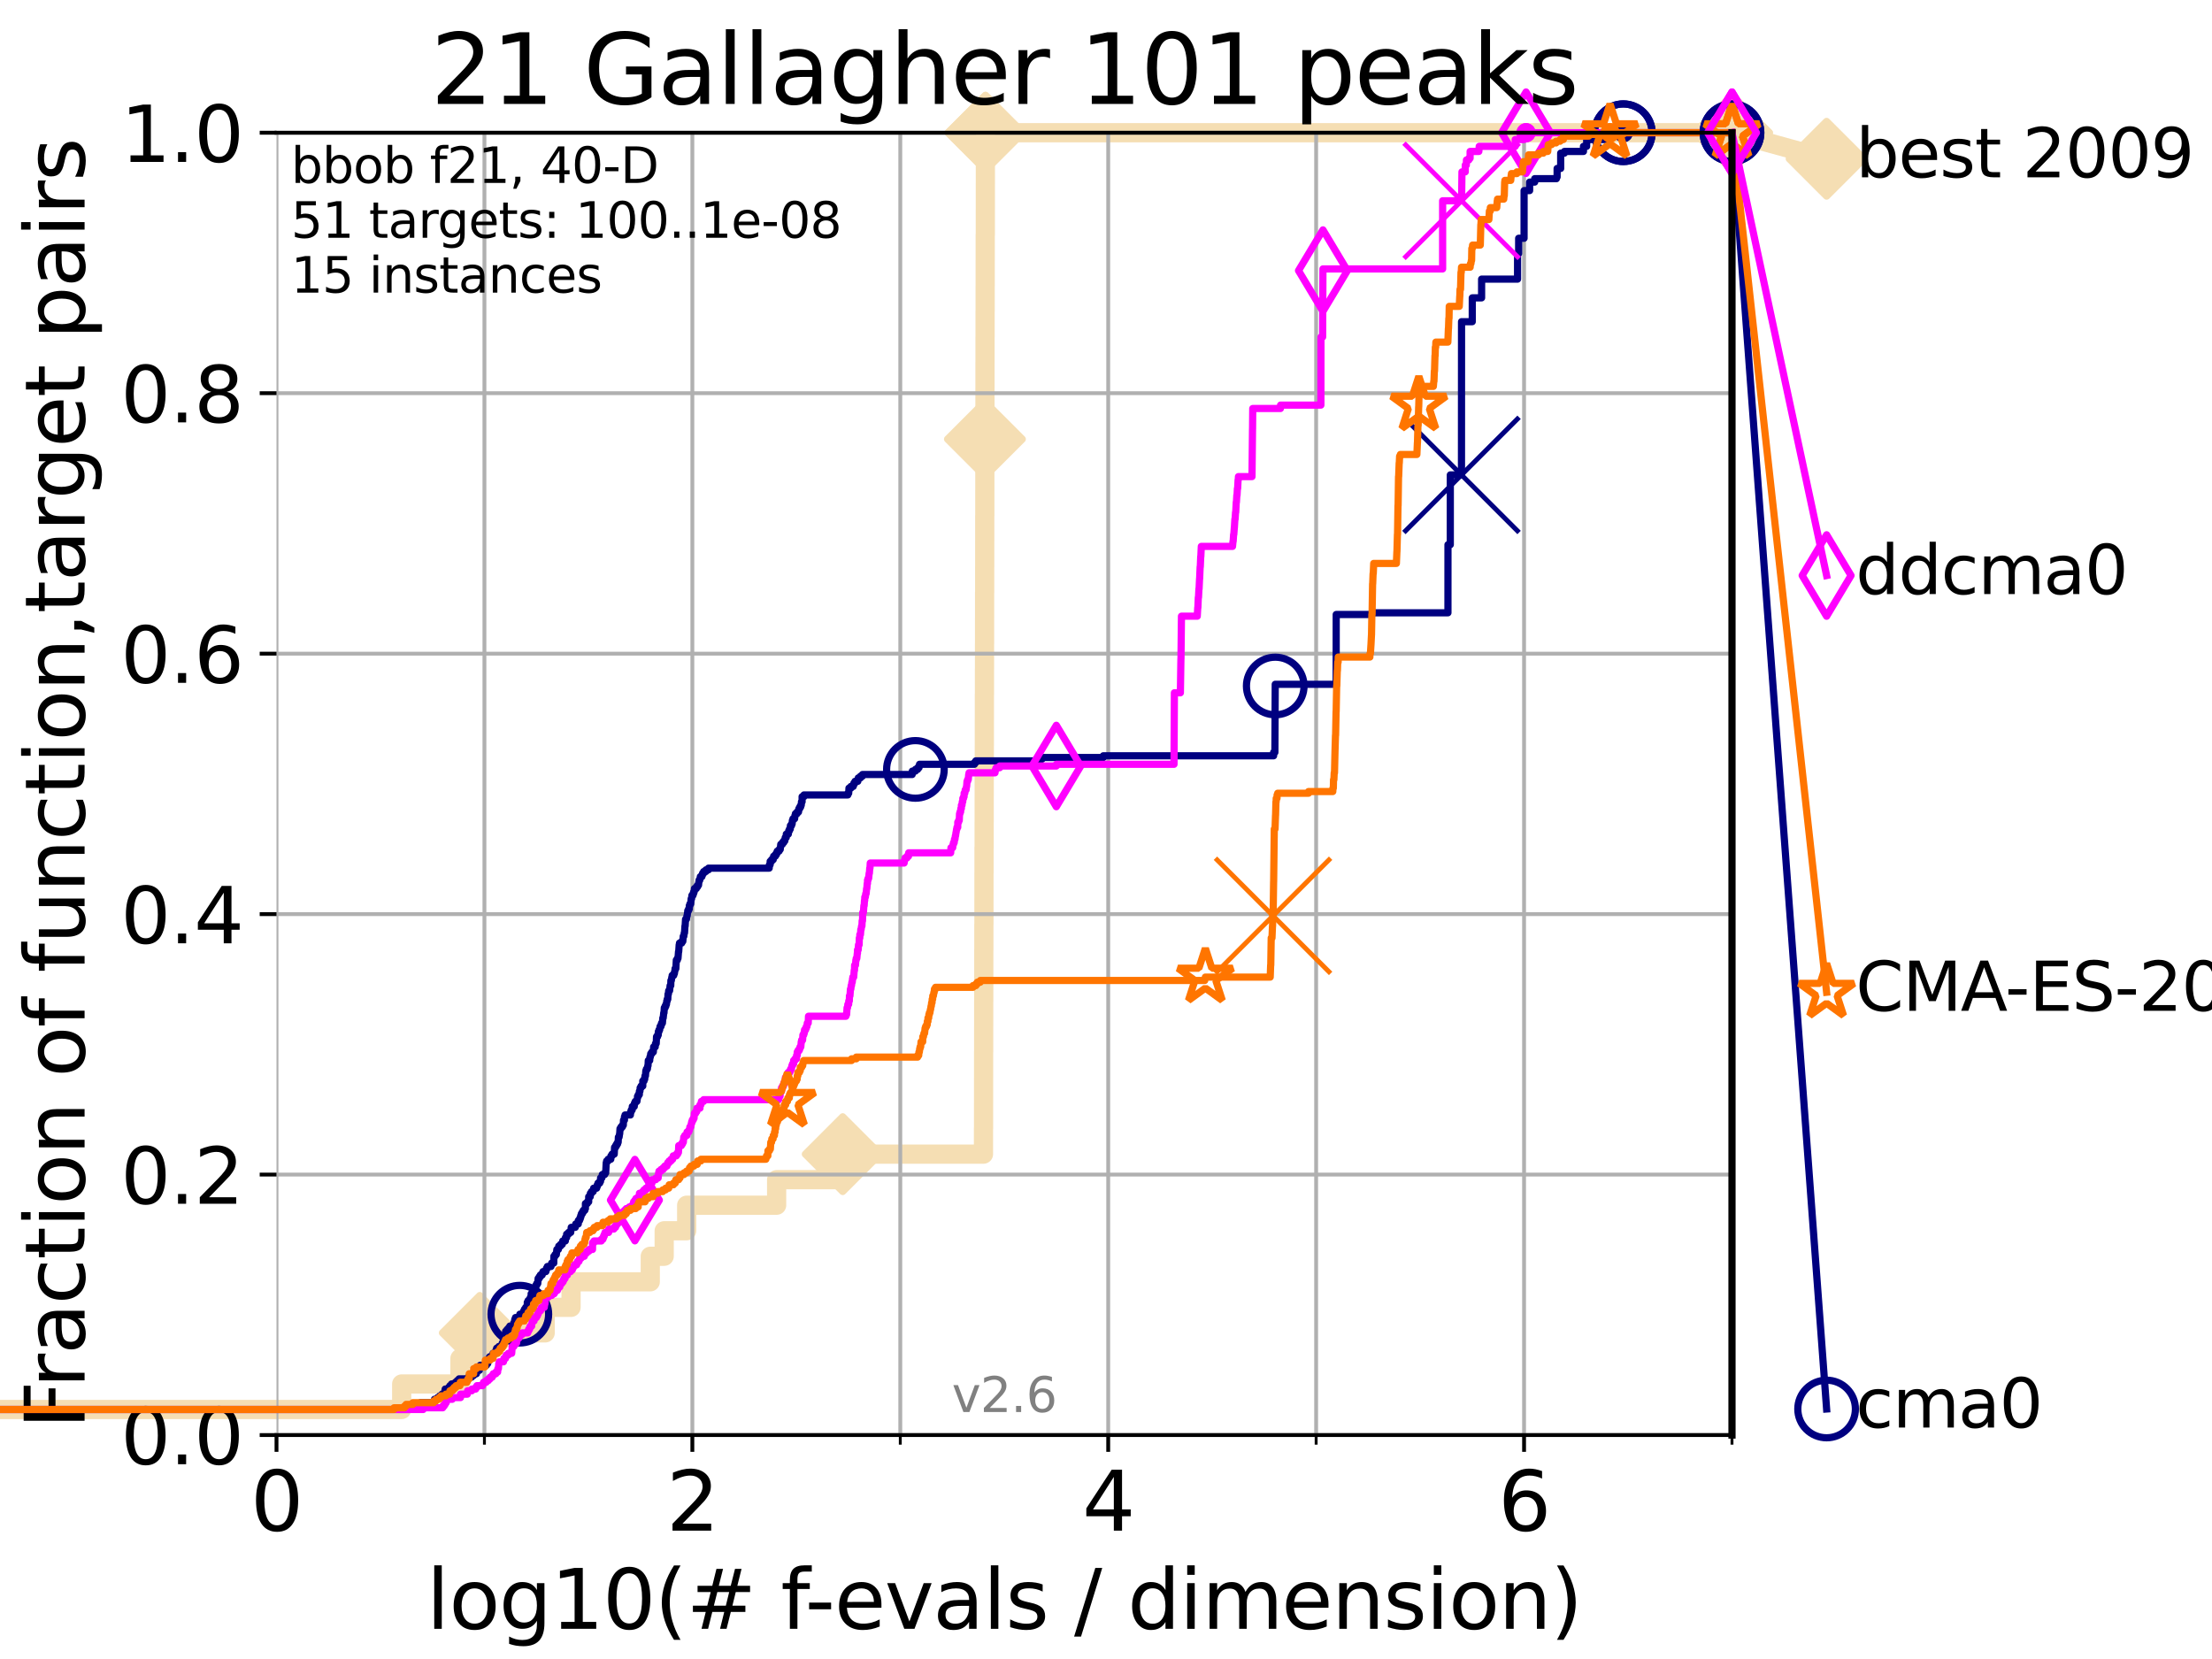 <?xml version="1.0" encoding="utf-8" standalone="no"?>
<!DOCTYPE svg PUBLIC "-//W3C//DTD SVG 1.1//EN"
  "http://www.w3.org/Graphics/SVG/1.1/DTD/svg11.dtd">
<svg xmlns:xlink="http://www.w3.org/1999/xlink" width="460.8pt" height="345.6pt" viewBox="0 0 460.8 345.6" xmlns="http://www.w3.org/2000/svg" version="1.1">
 <defs>
  <style type="text/css">*{stroke-linejoin: round; stroke-linecap: butt}</style>
 </defs>
 <g id="figure_1">
  <g id="patch_1">
   <path d="M 0 345.6 
L 460.8 345.6 
L 460.8 0 
L 0 0 
z
" style="fill: #ffffff"/>
  </g>
  <g id="axes_1">
   <g id="patch_2">
    <path d="M 57.6 298.944 
L 360.806 298.944 
L 360.806 27.648 
L 57.6 27.648 
z
" style="fill: #ffffff"/>
   </g>
   <g id="line2d_1">
    <path d="M -1 293.624 
L 83.678 293.624 
L 83.678 288.305 
L 95.814 288.305 
L 95.814 282.985 
L 99.95 282.985 
L 99.95 277.666 
L 113.574 277.666 
L 113.574 272.346 
L 118.962 272.346 
L 118.962 267.027 
L 135.464 267.027 
L 135.464 261.707 
L 138.362 261.707 
L 138.362 256.388 
L 143.046 256.388 
L 143.046 251.068 
L 161.786 251.068 
L 161.786 245.749 
L 175.553 245.749 
L 175.553 240.429 
L 204.876 240.429 
L 204.876 235.11 
L 204.894 235.11 
L 204.894 229.79 
L 204.898 229.79 
L 204.898 224.471 
L 204.901 224.471 
L 204.901 219.151 
L 204.915 219.151 
L 204.915 213.832 
L 204.922 213.832 
L 204.922 208.512 
L 204.934 208.512 
L 204.934 203.192 
L 204.943 203.192 
L 204.943 197.873 
L 204.954 197.873 
L 204.954 192.553 
L 204.97 192.553 
L 204.97 187.234 
L 204.977 187.234 
L 204.977 181.914 
L 204.988 181.914 
L 204.988 176.595 
L 205.012 176.595 
L 205.012 171.275 
L 205.019 171.275 
L 205.019 165.956 
L 205.028 165.956 
L 205.028 160.636 
L 205.05 160.636 
L 205.05 155.317 
L 205.057 155.317 
L 205.057 149.997 
L 205.067 149.997 
L 205.067 144.678 
L 205.082 144.678 
L 205.082 139.358 
L 205.093 139.358 
L 205.093 134.039 
L 205.105 134.039 
L 205.105 128.719 
L 205.111 128.719 
L 205.111 123.4 
L 205.128 123.4 
L 205.128 118.08 
L 205.135 118.08 
L 205.135 112.76 
L 205.14 112.76 
L 205.14 107.441 
L 205.155 107.441 
L 205.155 102.121 
L 205.161 102.121 
L 205.161 96.802 
L 205.165 96.802 
L 205.165 91.482 
L 205.175 91.482 
L 205.175 86.163 
L 205.185 86.163 
L 205.185 80.843 
L 205.19 80.843 
L 205.19 75.524 
L 205.2 75.524 
L 205.2 70.204 
L 205.209 70.204 
L 205.209 64.885 
L 205.222 64.885 
L 205.222 59.565 
L 205.23 59.565 
L 205.23 54.246 
L 205.238 54.246 
L 205.238 48.926 
L 205.259 48.926 
L 205.259 43.607 
L 205.265 43.607 
L 205.265 38.287 
L 205.27 38.287 
L 205.27 32.968 
L 205.295 32.968 
L 205.295 27.648 
L 360.806 27.648 
" style="fill: none; stroke: #f5deb3; stroke-width: 4; stroke-linecap: square"/>
   </g>
   <g id="line2d_2">
    <defs>
     <path id="mab953e6672" d="M -0 7.778 
L 7.778 0 
L 0 -7.778 
L -7.778 -0 
z
" style="stroke: #f5deb3; stroke-width: 1.5; stroke-linejoin: miter"/>
    </defs>
    <g>
     <use xlink:href="#mab953e6672" x="99.95" y="277.666" style="fill: #f5deb3; stroke: #f5deb3; stroke-width: 1.5; stroke-linejoin: miter"/>
     <use xlink:href="#mab953e6672" x="175.553" y="240.429" style="fill: #f5deb3; stroke: #f5deb3; stroke-width: 1.5; stroke-linejoin: miter"/>
     <use xlink:href="#mab953e6672" x="205.175" y="91.482" style="fill: #f5deb3; stroke: #f5deb3; stroke-width: 1.5; stroke-linejoin: miter"/>
     <use xlink:href="#mab953e6672" x="205.295" y="27.648" style="fill: #f5deb3; stroke: #f5deb3; stroke-width: 1.5; stroke-linejoin: miter"/>
     <use xlink:href="#mab953e6672" x="205.295" y="27.648" style="fill: #f5deb3; stroke: #f5deb3; stroke-width: 1.5; stroke-linejoin: miter"/>
     <use xlink:href="#mab953e6672" x="360.806" y="27.648" style="fill: #f5deb3; stroke: #f5deb3; stroke-width: 1.5; stroke-linejoin: miter"/>
    </g>
   </g>
   <g id="line2d_3">
    <path style="fill: none; stroke: #f5deb3; stroke-width: 4; stroke-linecap: square"/>
    <g/>
   </g>
   <g id="line2d_4">
    <path d="M 360.806 27.648 
L 380.515 33.074 
" style="fill: none; stroke: #f5deb3; stroke-width: 4; stroke-linecap: square"/>
    <g>
     <use xlink:href="#mab953e6672" x="360.806" y="27.648" style="fill: #f5deb3; stroke: #f5deb3; stroke-width: 1.5; stroke-linejoin: miter"/>
     <use xlink:href="#mab953e6672" x="380.515" y="33.074" style="fill: #f5deb3; stroke: #f5deb3; stroke-width: 1.5; stroke-linejoin: miter"/>
    </g>
   </g>
   <g id="matplotlib.axis_1">
    <g id="xtick_1">
     <g id="line2d_5">
      <path d="M 57.6 298.944 
L 57.6 27.648 
" clip-path="url(#p4b3b0e6c8e)" style="fill: none; stroke: #b0b0b0; stroke-width: 0.8; stroke-linecap: square"/>
     </g>
     <g id="line2d_6">
      <defs>
       <path id="m7ada1901aa" d="M 0 0 
L 0 3.5 
" style="stroke: #000000; stroke-width: 0.8"/>
      </defs>
      <g>
       <use xlink:href="#m7ada1901aa" x="57.6" y="298.944" style="stroke: #000000; stroke-width: 0.8"/>
      </g>
     </g>
     <g id="text_1">
      <!-- 0 -->
      <g transform="translate(52.192 318.861)scale(0.17 -0.17)">
       <defs>
        <path id="DejaVuSans-30" d="M 2034 4250 
Q 1547 4250 1301 3770 
Q 1056 3291 1056 2328 
Q 1056 1369 1301 889 
Q 1547 409 2034 409 
Q 2525 409 2770 889 
Q 3016 1369 3016 2328 
Q 3016 3291 2770 3770 
Q 2525 4250 2034 4250 
z
M 2034 4750 
Q 2819 4750 3233 4129 
Q 3647 3509 3647 2328 
Q 3647 1150 3233 529 
Q 2819 -91 2034 -91 
Q 1250 -91 836 529 
Q 422 1150 422 2328 
Q 422 3509 836 4129 
Q 1250 4750 2034 4750 
z
" transform="scale(0.016)"/>
       </defs>
       <use xlink:href="#DejaVuSans-30"/>
      </g>
     </g>
    </g>
    <g id="xtick_2">
     <g id="line2d_7">
      <path d="M 144.23 298.944 
L 144.23 27.648 
" clip-path="url(#p4b3b0e6c8e)" style="fill: none; stroke: #b0b0b0; stroke-width: 0.8; stroke-linecap: square"/>
     </g>
     <g id="line2d_8">
      <g>
       <use xlink:href="#m7ada1901aa" x="144.23" y="298.944" style="stroke: #000000; stroke-width: 0.8"/>
      </g>
     </g>
     <g id="text_2">
      <!-- 2 -->
      <g transform="translate(138.822 318.861)scale(0.17 -0.17)">
       <defs>
        <path id="DejaVuSans-32" d="M 1228 531 
L 3431 531 
L 3431 0 
L 469 0 
L 469 531 
Q 828 903 1448 1529 
Q 2069 2156 2228 2338 
Q 2531 2678 2651 2914 
Q 2772 3150 2772 3378 
Q 2772 3750 2511 3984 
Q 2250 4219 1831 4219 
Q 1534 4219 1204 4116 
Q 875 4013 500 3803 
L 500 4441 
Q 881 4594 1212 4672 
Q 1544 4750 1819 4750 
Q 2544 4750 2975 4387 
Q 3406 4025 3406 3419 
Q 3406 3131 3298 2873 
Q 3191 2616 2906 2266 
Q 2828 2175 2409 1742 
Q 1991 1309 1228 531 
z
" transform="scale(0.016)"/>
       </defs>
       <use xlink:href="#DejaVuSans-32"/>
      </g>
     </g>
    </g>
    <g id="xtick_3">
     <g id="line2d_9">
      <path d="M 230.861 298.944 
L 230.861 27.648 
" clip-path="url(#p4b3b0e6c8e)" style="fill: none; stroke: #b0b0b0; stroke-width: 0.8; stroke-linecap: square"/>
     </g>
     <g id="line2d_10">
      <g>
       <use xlink:href="#m7ada1901aa" x="230.861" y="298.944" style="stroke: #000000; stroke-width: 0.8"/>
      </g>
     </g>
     <g id="text_3">
      <!-- 4 -->
      <g transform="translate(225.453 318.861)scale(0.17 -0.17)">
       <defs>
        <path id="DejaVuSans-34" d="M 2419 4116 
L 825 1625 
L 2419 1625 
L 2419 4116 
z
M 2253 4666 
L 3047 4666 
L 3047 1625 
L 3713 1625 
L 3713 1100 
L 3047 1100 
L 3047 0 
L 2419 0 
L 2419 1100 
L 313 1100 
L 313 1709 
L 2253 4666 
z
" transform="scale(0.016)"/>
       </defs>
       <use xlink:href="#DejaVuSans-34"/>
      </g>
     </g>
    </g>
    <g id="xtick_4">
     <g id="line2d_11">
      <path d="M 317.491 298.944 
L 317.491 27.648 
" clip-path="url(#p4b3b0e6c8e)" style="fill: none; stroke: #b0b0b0; stroke-width: 0.8; stroke-linecap: square"/>
     </g>
     <g id="line2d_12">
      <g>
       <use xlink:href="#m7ada1901aa" x="317.491" y="298.944" style="stroke: #000000; stroke-width: 0.8"/>
      </g>
     </g>
     <g id="text_4">
      <!-- 6 -->
      <g transform="translate(312.083 318.861)scale(0.17 -0.17)">
       <defs>
        <path id="DejaVuSans-36" d="M 2113 2584 
Q 1688 2584 1439 2293 
Q 1191 2003 1191 1497 
Q 1191 994 1439 701 
Q 1688 409 2113 409 
Q 2538 409 2786 701 
Q 3034 994 3034 1497 
Q 3034 2003 2786 2293 
Q 2538 2584 2113 2584 
z
M 3366 4563 
L 3366 3988 
Q 3128 4100 2886 4159 
Q 2644 4219 2406 4219 
Q 1781 4219 1451 3797 
Q 1122 3375 1075 2522 
Q 1259 2794 1537 2939 
Q 1816 3084 2150 3084 
Q 2853 3084 3261 2657 
Q 3669 2231 3669 1497 
Q 3669 778 3244 343 
Q 2819 -91 2113 -91 
Q 1303 -91 875 529 
Q 447 1150 447 2328 
Q 447 3434 972 4092 
Q 1497 4750 2381 4750 
Q 2619 4750 2861 4703 
Q 3103 4656 3366 4563 
z
" transform="scale(0.016)"/>
       </defs>
       <use xlink:href="#DejaVuSans-36"/>
      </g>
     </g>
    </g>
    <g id="xtick_5">
     <g id="line2d_13">
      <path d="M 100.915 298.944 
L 100.915 27.648 
" clip-path="url(#p4b3b0e6c8e)" style="fill: none; stroke: #b0b0b0; stroke-width: 0.8; stroke-linecap: square"/>
     </g>
     <g id="line2d_14">
      <defs>
       <path id="m18ee3edd00" d="M 0 0 
L 0 2 
" style="stroke: #000000; stroke-width: 0.6"/>
      </defs>
      <g>
       <use xlink:href="#m18ee3edd00" x="100.915" y="298.944" style="stroke: #000000; stroke-width: 0.6"/>
      </g>
     </g>
    </g>
    <g id="xtick_6">
     <g id="line2d_15">
      <path d="M 187.546 298.944 
L 187.546 27.648 
" clip-path="url(#p4b3b0e6c8e)" style="fill: none; stroke: #b0b0b0; stroke-width: 0.8; stroke-linecap: square"/>
     </g>
     <g id="line2d_16">
      <g>
       <use xlink:href="#m18ee3edd00" x="187.546" y="298.944" style="stroke: #000000; stroke-width: 0.6"/>
      </g>
     </g>
    </g>
    <g id="xtick_7">
     <g id="line2d_17">
      <path d="M 274.176 298.944 
L 274.176 27.648 
" clip-path="url(#p4b3b0e6c8e)" style="fill: none; stroke: #b0b0b0; stroke-width: 0.8; stroke-linecap: square"/>
     </g>
     <g id="line2d_18">
      <g>
       <use xlink:href="#m18ee3edd00" x="274.176" y="298.944" style="stroke: #000000; stroke-width: 0.6"/>
      </g>
     </g>
    </g>
    <g id="xtick_8">
     <g id="line2d_19">
      <path d="M 360.806 298.944 
L 360.806 27.648 
" clip-path="url(#p4b3b0e6c8e)" style="fill: none; stroke: #b0b0b0; stroke-width: 0.8; stroke-linecap: square"/>
     </g>
     <g id="line2d_20">
      <g>
       <use xlink:href="#m18ee3edd00" x="360.806" y="298.944" style="stroke: #000000; stroke-width: 0.6"/>
      </g>
     </g>
    </g>
    <g id="text_5">
     <!-- log10(# f-evals / dimension) -->
     <g transform="translate(88.823 339.314)scale(0.17 -0.17)">
      <defs>
       <path id="DejaVuSans-6c" d="M 603 4863 
L 1178 4863 
L 1178 0 
L 603 0 
L 603 4863 
z
" transform="scale(0.016)"/>
       <path id="DejaVuSans-6f" d="M 1959 3097 
Q 1497 3097 1228 2736 
Q 959 2375 959 1747 
Q 959 1119 1226 758 
Q 1494 397 1959 397 
Q 2419 397 2687 759 
Q 2956 1122 2956 1747 
Q 2956 2369 2687 2733 
Q 2419 3097 1959 3097 
z
M 1959 3584 
Q 2709 3584 3137 3096 
Q 3566 2609 3566 1747 
Q 3566 888 3137 398 
Q 2709 -91 1959 -91 
Q 1206 -91 779 398 
Q 353 888 353 1747 
Q 353 2609 779 3096 
Q 1206 3584 1959 3584 
z
" transform="scale(0.016)"/>
       <path id="DejaVuSans-67" d="M 2906 1791 
Q 2906 2416 2648 2759 
Q 2391 3103 1925 3103 
Q 1463 3103 1205 2759 
Q 947 2416 947 1791 
Q 947 1169 1205 825 
Q 1463 481 1925 481 
Q 2391 481 2648 825 
Q 2906 1169 2906 1791 
z
M 3481 434 
Q 3481 -459 3084 -895 
Q 2688 -1331 1869 -1331 
Q 1566 -1331 1297 -1286 
Q 1028 -1241 775 -1147 
L 775 -588 
Q 1028 -725 1275 -790 
Q 1522 -856 1778 -856 
Q 2344 -856 2625 -561 
Q 2906 -266 2906 331 
L 2906 616 
Q 2728 306 2450 153 
Q 2172 0 1784 0 
Q 1141 0 747 490 
Q 353 981 353 1791 
Q 353 2603 747 3093 
Q 1141 3584 1784 3584 
Q 2172 3584 2450 3431 
Q 2728 3278 2906 2969 
L 2906 3500 
L 3481 3500 
L 3481 434 
z
" transform="scale(0.016)"/>
       <path id="DejaVuSans-31" d="M 794 531 
L 1825 531 
L 1825 4091 
L 703 3866 
L 703 4441 
L 1819 4666 
L 2450 4666 
L 2450 531 
L 3481 531 
L 3481 0 
L 794 0 
L 794 531 
z
" transform="scale(0.016)"/>
       <path id="DejaVuSans-28" d="M 1984 4856 
Q 1566 4138 1362 3434 
Q 1159 2731 1159 2009 
Q 1159 1288 1364 580 
Q 1569 -128 1984 -844 
L 1484 -844 
Q 1016 -109 783 600 
Q 550 1309 550 2009 
Q 550 2706 781 3412 
Q 1013 4119 1484 4856 
L 1984 4856 
z
" transform="scale(0.016)"/>
       <path id="DejaVuSans-23" d="M 3272 2816 
L 2363 2816 
L 2100 1772 
L 3016 1772 
L 3272 2816 
z
M 2803 4594 
L 2478 3297 
L 3391 3297 
L 3719 4594 
L 4219 4594 
L 3897 3297 
L 4872 3297 
L 4872 2816 
L 3775 2816 
L 3519 1772 
L 4513 1772 
L 4513 1294 
L 3397 1294 
L 3072 0 
L 2572 0 
L 2894 1294 
L 1978 1294 
L 1656 0 
L 1153 0 
L 1478 1294 
L 494 1294 
L 494 1772 
L 1594 1772 
L 1856 2816 
L 850 2816 
L 850 3297 
L 1978 3297 
L 2297 4594 
L 2803 4594 
z
" transform="scale(0.016)"/>
       <path id="DejaVuSans-20" transform="scale(0.016)"/>
       <path id="DejaVuSans-66" d="M 2375 4863 
L 2375 4384 
L 1825 4384 
Q 1516 4384 1395 4259 
Q 1275 4134 1275 3809 
L 1275 3500 
L 2222 3500 
L 2222 3053 
L 1275 3053 
L 1275 0 
L 697 0 
L 697 3053 
L 147 3053 
L 147 3500 
L 697 3500 
L 697 3744 
Q 697 4328 969 4595 
Q 1241 4863 1831 4863 
L 2375 4863 
z
" transform="scale(0.016)"/>
       <path id="DejaVuSans-2d" d="M 313 2009 
L 1997 2009 
L 1997 1497 
L 313 1497 
L 313 2009 
z
" transform="scale(0.016)"/>
       <path id="DejaVuSans-65" d="M 3597 1894 
L 3597 1613 
L 953 1613 
Q 991 1019 1311 708 
Q 1631 397 2203 397 
Q 2534 397 2845 478 
Q 3156 559 3463 722 
L 3463 178 
Q 3153 47 2828 -22 
Q 2503 -91 2169 -91 
Q 1331 -91 842 396 
Q 353 884 353 1716 
Q 353 2575 817 3079 
Q 1281 3584 2069 3584 
Q 2775 3584 3186 3129 
Q 3597 2675 3597 1894 
z
M 3022 2063 
Q 3016 2534 2758 2815 
Q 2500 3097 2075 3097 
Q 1594 3097 1305 2825 
Q 1016 2553 972 2059 
L 3022 2063 
z
" transform="scale(0.016)"/>
       <path id="DejaVuSans-76" d="M 191 3500 
L 800 3500 
L 1894 563 
L 2988 3500 
L 3597 3500 
L 2284 0 
L 1503 0 
L 191 3500 
z
" transform="scale(0.016)"/>
       <path id="DejaVuSans-61" d="M 2194 1759 
Q 1497 1759 1228 1600 
Q 959 1441 959 1056 
Q 959 750 1161 570 
Q 1363 391 1709 391 
Q 2188 391 2477 730 
Q 2766 1069 2766 1631 
L 2766 1759 
L 2194 1759 
z
M 3341 1997 
L 3341 0 
L 2766 0 
L 2766 531 
Q 2569 213 2275 61 
Q 1981 -91 1556 -91 
Q 1019 -91 701 211 
Q 384 513 384 1019 
Q 384 1609 779 1909 
Q 1175 2209 1959 2209 
L 2766 2209 
L 2766 2266 
Q 2766 2663 2505 2880 
Q 2244 3097 1772 3097 
Q 1472 3097 1187 3025 
Q 903 2953 641 2809 
L 641 3341 
Q 956 3463 1253 3523 
Q 1550 3584 1831 3584 
Q 2591 3584 2966 3190 
Q 3341 2797 3341 1997 
z
" transform="scale(0.016)"/>
       <path id="DejaVuSans-73" d="M 2834 3397 
L 2834 2853 
Q 2591 2978 2328 3040 
Q 2066 3103 1784 3103 
Q 1356 3103 1142 2972 
Q 928 2841 928 2578 
Q 928 2378 1081 2264 
Q 1234 2150 1697 2047 
L 1894 2003 
Q 2506 1872 2764 1633 
Q 3022 1394 3022 966 
Q 3022 478 2636 193 
Q 2250 -91 1575 -91 
Q 1294 -91 989 -36 
Q 684 19 347 128 
L 347 722 
Q 666 556 975 473 
Q 1284 391 1588 391 
Q 1994 391 2212 530 
Q 2431 669 2431 922 
Q 2431 1156 2273 1281 
Q 2116 1406 1581 1522 
L 1381 1569 
Q 847 1681 609 1914 
Q 372 2147 372 2553 
Q 372 3047 722 3315 
Q 1072 3584 1716 3584 
Q 2034 3584 2315 3537 
Q 2597 3491 2834 3397 
z
" transform="scale(0.016)"/>
       <path id="DejaVuSans-2f" d="M 1625 4666 
L 2156 4666 
L 531 -594 
L 0 -594 
L 1625 4666 
z
" transform="scale(0.016)"/>
       <path id="DejaVuSans-64" d="M 2906 2969 
L 2906 4863 
L 3481 4863 
L 3481 0 
L 2906 0 
L 2906 525 
Q 2725 213 2448 61 
Q 2172 -91 1784 -91 
Q 1150 -91 751 415 
Q 353 922 353 1747 
Q 353 2572 751 3078 
Q 1150 3584 1784 3584 
Q 2172 3584 2448 3432 
Q 2725 3281 2906 2969 
z
M 947 1747 
Q 947 1113 1208 752 
Q 1469 391 1925 391 
Q 2381 391 2643 752 
Q 2906 1113 2906 1747 
Q 2906 2381 2643 2742 
Q 2381 3103 1925 3103 
Q 1469 3103 1208 2742 
Q 947 2381 947 1747 
z
" transform="scale(0.016)"/>
       <path id="DejaVuSans-69" d="M 603 3500 
L 1178 3500 
L 1178 0 
L 603 0 
L 603 3500 
z
M 603 4863 
L 1178 4863 
L 1178 4134 
L 603 4134 
L 603 4863 
z
" transform="scale(0.016)"/>
       <path id="DejaVuSans-6d" d="M 3328 2828 
Q 3544 3216 3844 3400 
Q 4144 3584 4550 3584 
Q 5097 3584 5394 3201 
Q 5691 2819 5691 2113 
L 5691 0 
L 5113 0 
L 5113 2094 
Q 5113 2597 4934 2840 
Q 4756 3084 4391 3084 
Q 3944 3084 3684 2787 
Q 3425 2491 3425 1978 
L 3425 0 
L 2847 0 
L 2847 2094 
Q 2847 2600 2669 2842 
Q 2491 3084 2119 3084 
Q 1678 3084 1418 2786 
Q 1159 2488 1159 1978 
L 1159 0 
L 581 0 
L 581 3500 
L 1159 3500 
L 1159 2956 
Q 1356 3278 1631 3431 
Q 1906 3584 2284 3584 
Q 2666 3584 2933 3390 
Q 3200 3197 3328 2828 
z
" transform="scale(0.016)"/>
       <path id="DejaVuSans-6e" d="M 3513 2113 
L 3513 0 
L 2938 0 
L 2938 2094 
Q 2938 2591 2744 2837 
Q 2550 3084 2163 3084 
Q 1697 3084 1428 2787 
Q 1159 2491 1159 1978 
L 1159 0 
L 581 0 
L 581 3500 
L 1159 3500 
L 1159 2956 
Q 1366 3272 1645 3428 
Q 1925 3584 2291 3584 
Q 2894 3584 3203 3211 
Q 3513 2838 3513 2113 
z
" transform="scale(0.016)"/>
       <path id="DejaVuSans-29" d="M 513 4856 
L 1013 4856 
Q 1481 4119 1714 3412 
Q 1947 2706 1947 2009 
Q 1947 1309 1714 600 
Q 1481 -109 1013 -844 
L 513 -844 
Q 928 -128 1133 580 
Q 1338 1288 1338 2009 
Q 1338 2731 1133 3434 
Q 928 4138 513 4856 
z
" transform="scale(0.016)"/>
      </defs>
      <use xlink:href="#DejaVuSans-6c"/>
      <use xlink:href="#DejaVuSans-6f" x="27.783"/>
      <use xlink:href="#DejaVuSans-67" x="88.965"/>
      <use xlink:href="#DejaVuSans-31" x="152.441"/>
      <use xlink:href="#DejaVuSans-30" x="216.064"/>
      <use xlink:href="#DejaVuSans-28" x="279.688"/>
      <use xlink:href="#DejaVuSans-23" x="318.701"/>
      <use xlink:href="#DejaVuSans-20" x="402.49"/>
      <use xlink:href="#DejaVuSans-66" x="434.277"/>
      <use xlink:href="#DejaVuSans-2d" x="463.982"/>
      <use xlink:href="#DejaVuSans-65" x="500.066"/>
      <use xlink:href="#DejaVuSans-76" x="561.59"/>
      <use xlink:href="#DejaVuSans-61" x="620.77"/>
      <use xlink:href="#DejaVuSans-6c" x="682.049"/>
      <use xlink:href="#DejaVuSans-73" x="709.832"/>
      <use xlink:href="#DejaVuSans-20" x="761.932"/>
      <use xlink:href="#DejaVuSans-2f" x="793.719"/>
      <use xlink:href="#DejaVuSans-20" x="827.41"/>
      <use xlink:href="#DejaVuSans-64" x="859.197"/>
      <use xlink:href="#DejaVuSans-69" x="922.674"/>
      <use xlink:href="#DejaVuSans-6d" x="950.457"/>
      <use xlink:href="#DejaVuSans-65" x="1047.869"/>
      <use xlink:href="#DejaVuSans-6e" x="1109.393"/>
      <use xlink:href="#DejaVuSans-73" x="1172.771"/>
      <use xlink:href="#DejaVuSans-69" x="1224.871"/>
      <use xlink:href="#DejaVuSans-6f" x="1252.654"/>
      <use xlink:href="#DejaVuSans-6e" x="1313.836"/>
      <use xlink:href="#DejaVuSans-29" x="1377.215"/>
     </g>
    </g>
   </g>
   <g id="matplotlib.axis_2">
    <g id="ytick_1">
     <g id="line2d_21">
      <path d="M 57.6 298.944 
L 360.806 298.944 
" clip-path="url(#p4b3b0e6c8e)" style="fill: none; stroke: #b0b0b0; stroke-width: 0.8; stroke-linecap: square"/>
     </g>
     <g id="line2d_22">
      <defs>
       <path id="mcc0083e6ea" d="M 0 0 
L -3.5 0 
" style="stroke: #000000; stroke-width: 0.8"/>
      </defs>
      <g>
       <use xlink:href="#mcc0083e6ea" x="57.6" y="298.944" style="stroke: #000000; stroke-width: 0.8"/>
      </g>
     </g>
     <g id="text_6">
      <!-- 0.0 -->
      <g transform="translate(25.155 305.023)scale(0.16 -0.16)">
       <defs>
        <path id="DejaVuSans-2e" d="M 684 794 
L 1344 794 
L 1344 0 
L 684 0 
L 684 794 
z
" transform="scale(0.016)"/>
       </defs>
       <use xlink:href="#DejaVuSans-30"/>
       <use xlink:href="#DejaVuSans-2e" x="63.623"/>
       <use xlink:href="#DejaVuSans-30" x="95.41"/>
      </g>
     </g>
    </g>
    <g id="ytick_2">
     <g id="line2d_23">
      <path d="M 57.6 244.685 
L 360.806 244.685 
" clip-path="url(#p4b3b0e6c8e)" style="fill: none; stroke: #b0b0b0; stroke-width: 0.8; stroke-linecap: square"/>
     </g>
     <g id="line2d_24">
      <g>
       <use xlink:href="#mcc0083e6ea" x="57.6" y="244.685" style="stroke: #000000; stroke-width: 0.8"/>
      </g>
     </g>
     <g id="text_7">
      <!-- 0.2 -->
      <g transform="translate(25.155 250.764)scale(0.16 -0.16)">
       <use xlink:href="#DejaVuSans-30"/>
       <use xlink:href="#DejaVuSans-2e" x="63.623"/>
       <use xlink:href="#DejaVuSans-32" x="95.41"/>
      </g>
     </g>
    </g>
    <g id="ytick_3">
     <g id="line2d_25">
      <path d="M 57.6 190.426 
L 360.806 190.426 
" clip-path="url(#p4b3b0e6c8e)" style="fill: none; stroke: #b0b0b0; stroke-width: 0.8; stroke-linecap: square"/>
     </g>
     <g id="line2d_26">
      <g>
       <use xlink:href="#mcc0083e6ea" x="57.6" y="190.426" style="stroke: #000000; stroke-width: 0.8"/>
      </g>
     </g>
     <g id="text_8">
      <!-- 0.4 -->
      <g transform="translate(25.155 196.504)scale(0.16 -0.16)">
       <use xlink:href="#DejaVuSans-30"/>
       <use xlink:href="#DejaVuSans-2e" x="63.623"/>
       <use xlink:href="#DejaVuSans-34" x="95.41"/>
      </g>
     </g>
    </g>
    <g id="ytick_4">
     <g id="line2d_27">
      <path d="M 57.6 136.166 
L 360.806 136.166 
" clip-path="url(#p4b3b0e6c8e)" style="fill: none; stroke: #b0b0b0; stroke-width: 0.8; stroke-linecap: square"/>
     </g>
     <g id="line2d_28">
      <g>
       <use xlink:href="#mcc0083e6ea" x="57.6" y="136.166" style="stroke: #000000; stroke-width: 0.8"/>
      </g>
     </g>
     <g id="text_9">
      <!-- 0.6 -->
      <g transform="translate(25.155 142.245)scale(0.16 -0.16)">
       <use xlink:href="#DejaVuSans-30"/>
       <use xlink:href="#DejaVuSans-2e" x="63.623"/>
       <use xlink:href="#DejaVuSans-36" x="95.41"/>
      </g>
     </g>
    </g>
    <g id="ytick_5">
     <g id="line2d_29">
      <path d="M 57.6 81.907 
L 360.806 81.907 
" clip-path="url(#p4b3b0e6c8e)" style="fill: none; stroke: #b0b0b0; stroke-width: 0.8; stroke-linecap: square"/>
     </g>
     <g id="line2d_30">
      <g>
       <use xlink:href="#mcc0083e6ea" x="57.6" y="81.907" style="stroke: #000000; stroke-width: 0.8"/>
      </g>
     </g>
     <g id="text_10">
      <!-- 0.8 -->
      <g transform="translate(25.155 87.986)scale(0.16 -0.16)">
       <defs>
        <path id="DejaVuSans-38" d="M 2034 2216 
Q 1584 2216 1326 1975 
Q 1069 1734 1069 1313 
Q 1069 891 1326 650 
Q 1584 409 2034 409 
Q 2484 409 2743 651 
Q 3003 894 3003 1313 
Q 3003 1734 2745 1975 
Q 2488 2216 2034 2216 
z
M 1403 2484 
Q 997 2584 770 2862 
Q 544 3141 544 3541 
Q 544 4100 942 4425 
Q 1341 4750 2034 4750 
Q 2731 4750 3128 4425 
Q 3525 4100 3525 3541 
Q 3525 3141 3298 2862 
Q 3072 2584 2669 2484 
Q 3125 2378 3379 2068 
Q 3634 1759 3634 1313 
Q 3634 634 3220 271 
Q 2806 -91 2034 -91 
Q 1263 -91 848 271 
Q 434 634 434 1313 
Q 434 1759 690 2068 
Q 947 2378 1403 2484 
z
M 1172 3481 
Q 1172 3119 1398 2916 
Q 1625 2713 2034 2713 
Q 2441 2713 2670 2916 
Q 2900 3119 2900 3481 
Q 2900 3844 2670 4047 
Q 2441 4250 2034 4250 
Q 1625 4250 1398 4047 
Q 1172 3844 1172 3481 
z
" transform="scale(0.016)"/>
       </defs>
       <use xlink:href="#DejaVuSans-30"/>
       <use xlink:href="#DejaVuSans-2e" x="63.623"/>
       <use xlink:href="#DejaVuSans-38" x="95.41"/>
      </g>
     </g>
    </g>
    <g id="ytick_6">
     <g id="line2d_31">
      <path d="M 57.6 27.648 
L 360.806 27.648 
" clip-path="url(#p4b3b0e6c8e)" style="fill: none; stroke: #b0b0b0; stroke-width: 0.8; stroke-linecap: square"/>
     </g>
     <g id="line2d_32">
      <g>
       <use xlink:href="#mcc0083e6ea" x="57.6" y="27.648" style="stroke: #000000; stroke-width: 0.8"/>
      </g>
     </g>
     <g id="text_11">
      <!-- 1.0 -->
      <g transform="translate(25.155 33.727)scale(0.16 -0.16)">
       <use xlink:href="#DejaVuSans-31"/>
       <use xlink:href="#DejaVuSans-2e" x="63.623"/>
       <use xlink:href="#DejaVuSans-30" x="95.41"/>
      </g>
     </g>
    </g>
    <g id="text_12">
     <!-- Fraction of function,target pairs -->
     <g transform="translate(17.62 297.681)rotate(-90)scale(0.17 -0.17)">
      <defs>
       <path id="DejaVuSans-46" d="M 628 4666 
L 3309 4666 
L 3309 4134 
L 1259 4134 
L 1259 2759 
L 3109 2759 
L 3109 2228 
L 1259 2228 
L 1259 0 
L 628 0 
L 628 4666 
z
" transform="scale(0.016)"/>
       <path id="DejaVuSans-72" d="M 2631 2963 
Q 2534 3019 2420 3045 
Q 2306 3072 2169 3072 
Q 1681 3072 1420 2755 
Q 1159 2438 1159 1844 
L 1159 0 
L 581 0 
L 581 3500 
L 1159 3500 
L 1159 2956 
Q 1341 3275 1631 3429 
Q 1922 3584 2338 3584 
Q 2397 3584 2469 3576 
Q 2541 3569 2628 3553 
L 2631 2963 
z
" transform="scale(0.016)"/>
       <path id="DejaVuSans-63" d="M 3122 3366 
L 3122 2828 
Q 2878 2963 2633 3030 
Q 2388 3097 2138 3097 
Q 1578 3097 1268 2742 
Q 959 2388 959 1747 
Q 959 1106 1268 751 
Q 1578 397 2138 397 
Q 2388 397 2633 464 
Q 2878 531 3122 666 
L 3122 134 
Q 2881 22 2623 -34 
Q 2366 -91 2075 -91 
Q 1284 -91 818 406 
Q 353 903 353 1747 
Q 353 2603 823 3093 
Q 1294 3584 2113 3584 
Q 2378 3584 2631 3529 
Q 2884 3475 3122 3366 
z
" transform="scale(0.016)"/>
       <path id="DejaVuSans-74" d="M 1172 4494 
L 1172 3500 
L 2356 3500 
L 2356 3053 
L 1172 3053 
L 1172 1153 
Q 1172 725 1289 603 
Q 1406 481 1766 481 
L 2356 481 
L 2356 0 
L 1766 0 
Q 1100 0 847 248 
Q 594 497 594 1153 
L 594 3053 
L 172 3053 
L 172 3500 
L 594 3500 
L 594 4494 
L 1172 4494 
z
" transform="scale(0.016)"/>
       <path id="DejaVuSans-75" d="M 544 1381 
L 544 3500 
L 1119 3500 
L 1119 1403 
Q 1119 906 1312 657 
Q 1506 409 1894 409 
Q 2359 409 2629 706 
Q 2900 1003 2900 1516 
L 2900 3500 
L 3475 3500 
L 3475 0 
L 2900 0 
L 2900 538 
Q 2691 219 2414 64 
Q 2138 -91 1772 -91 
Q 1169 -91 856 284 
Q 544 659 544 1381 
z
M 1991 3584 
L 1991 3584 
z
" transform="scale(0.016)"/>
       <path id="DejaVuSans-2c" d="M 750 794 
L 1409 794 
L 1409 256 
L 897 -744 
L 494 -744 
L 750 256 
L 750 794 
z
" transform="scale(0.016)"/>
       <path id="DejaVuSans-70" d="M 1159 525 
L 1159 -1331 
L 581 -1331 
L 581 3500 
L 1159 3500 
L 1159 2969 
Q 1341 3281 1617 3432 
Q 1894 3584 2278 3584 
Q 2916 3584 3314 3078 
Q 3713 2572 3713 1747 
Q 3713 922 3314 415 
Q 2916 -91 2278 -91 
Q 1894 -91 1617 61 
Q 1341 213 1159 525 
z
M 3116 1747 
Q 3116 2381 2855 2742 
Q 2594 3103 2138 3103 
Q 1681 3103 1420 2742 
Q 1159 2381 1159 1747 
Q 1159 1113 1420 752 
Q 1681 391 2138 391 
Q 2594 391 2855 752 
Q 3116 1113 3116 1747 
z
" transform="scale(0.016)"/>
      </defs>
      <use xlink:href="#DejaVuSans-46"/>
      <use xlink:href="#DejaVuSans-72" x="50.27"/>
      <use xlink:href="#DejaVuSans-61" x="91.383"/>
      <use xlink:href="#DejaVuSans-63" x="152.662"/>
      <use xlink:href="#DejaVuSans-74" x="207.643"/>
      <use xlink:href="#DejaVuSans-69" x="246.852"/>
      <use xlink:href="#DejaVuSans-6f" x="274.635"/>
      <use xlink:href="#DejaVuSans-6e" x="335.816"/>
      <use xlink:href="#DejaVuSans-20" x="399.195"/>
      <use xlink:href="#DejaVuSans-6f" x="430.982"/>
      <use xlink:href="#DejaVuSans-66" x="492.164"/>
      <use xlink:href="#DejaVuSans-20" x="527.369"/>
      <use xlink:href="#DejaVuSans-66" x="559.156"/>
      <use xlink:href="#DejaVuSans-75" x="594.361"/>
      <use xlink:href="#DejaVuSans-6e" x="657.74"/>
      <use xlink:href="#DejaVuSans-63" x="721.119"/>
      <use xlink:href="#DejaVuSans-74" x="776.1"/>
      <use xlink:href="#DejaVuSans-69" x="815.309"/>
      <use xlink:href="#DejaVuSans-6f" x="843.092"/>
      <use xlink:href="#DejaVuSans-6e" x="904.273"/>
      <use xlink:href="#DejaVuSans-2c" x="967.652"/>
      <use xlink:href="#DejaVuSans-74" x="999.439"/>
      <use xlink:href="#DejaVuSans-61" x="1038.648"/>
      <use xlink:href="#DejaVuSans-72" x="1099.928"/>
      <use xlink:href="#DejaVuSans-67" x="1139.291"/>
      <use xlink:href="#DejaVuSans-65" x="1202.768"/>
      <use xlink:href="#DejaVuSans-74" x="1264.291"/>
      <use xlink:href="#DejaVuSans-20" x="1303.5"/>
      <use xlink:href="#DejaVuSans-70" x="1335.287"/>
      <use xlink:href="#DejaVuSans-61" x="1398.764"/>
      <use xlink:href="#DejaVuSans-69" x="1460.043"/>
      <use xlink:href="#DejaVuSans-72" x="1487.826"/>
      <use xlink:href="#DejaVuSans-73" x="1528.939"/>
     </g>
    </g>
   </g>
   <g id="line2d_33">
    <defs>
     <path id="mace19a6e95" d="M 0 1.5 
C 0.398 1.5 0.779 1.342 1.061 1.061 
C 1.342 0.779 1.5 0.398 1.5 0 
C 1.5 -0.398 1.342 -0.779 1.061 -1.061 
C 0.779 -1.342 0.398 -1.5 0 -1.5 
C -0.398 -1.5 -0.779 -1.342 -1.061 -1.061 
C -1.342 -0.779 -1.5 -0.398 -1.5 0 
C -1.5 0.398 -1.342 0.779 -1.061 1.061 
C -0.779 1.342 -0.398 1.5 0 1.5 
z
" style="stroke: #f5deb3"/>
    </defs>
    <g>
     <use xlink:href="#mace19a6e95" x="205.295" y="27.648" style="fill: #f5deb3; stroke: #f5deb3"/>
     <use xlink:href="#mace19a6e95" x="205.295" y="27.648" style="fill: #f5deb3; stroke: #f5deb3"/>
    </g>
   </g>
   <g id="line2d_34">
    <defs>
     <path id="m66b2572b3d" d="M 0 1.5 
C 0.398 1.5 0.779 1.342 1.061 1.061 
C 1.342 0.779 1.5 0.398 1.5 0 
C 1.5 -0.398 1.342 -0.779 1.061 -1.061 
C 0.779 -1.342 0.398 -1.5 0 -1.5 
C -0.398 -1.5 -0.779 -1.342 -1.061 -1.061 
C -1.342 -0.779 -1.5 -0.398 -1.5 0 
C -1.5 0.398 -1.342 0.779 -1.061 1.061 
C -0.779 1.342 -0.398 1.5 0 1.5 
z
" style="stroke: #000080"/>
    </defs>
    <g>
     <use xlink:href="#m66b2572b3d" x="338.158" y="27.648" style="fill: #000080; stroke: #000080"/>
     <use xlink:href="#m66b2572b3d" x="338.158" y="27.648" style="fill: #000080; stroke: #000080"/>
    </g>
   </g>
   <g id="line2d_35">
    <path d="M -1 293.624 
L 85.256 293.624 
L 85.256 293.27 
L 85.998 293.27 
L 86.102 292.561 
L 87.592 292.561 
L 87.592 292.206 
L 90.423 292.206 
L 90.505 291.497 
L 91.148 291.497 
L 91.148 291.142 
L 91.617 291.142 
L 91.617 290.787 
L 92.074 290.787 
L 92.074 290.433 
L 92.593 290.433 
L 92.666 289.723 
L 92.739 289.723 
L 92.739 289.369 
L 93.452 289.369 
L 93.452 289.014 
L 93.729 289.014 
L 93.729 288.66 
L 94.071 288.66 
L 94.071 288.305 
L 94.866 288.305 
L 94.866 287.95 
L 95.251 287.95 
L 95.251 287.596 
L 95.628 287.596 
L 95.628 287.241 
L 97.523 287.241 
L 97.523 286.886 
L 98.241 286.886 
L 98.241 286.532 
L 98.67 286.532 
L 98.67 286.177 
L 99.244 286.177 
L 99.295 285.468 
L 99.851 285.468 
L 99.901 284.759 
L 100.049 284.759 
L 100.049 284.404 
L 101.334 284.404 
L 101.334 284.049 
L 101.608 284.049 
L 101.653 283.34 
L 101.788 283.34 
L 101.788 282.985 
L 102.011 282.985 
L 102.011 282.631 
L 102.622 282.631 
L 102.708 281.922 
L 103.214 281.922 
L 103.214 281.567 
L 103.339 281.567 
L 103.339 281.212 
L 103.462 281.212 
L 103.462 280.858 
L 103.909 280.858 
L 103.909 280.503 
L 104.54 280.503 
L 104.617 279.794 
L 104.809 279.794 
L 104.809 279.439 
L 105.15 279.439 
L 105.225 278.021 
L 105.263 278.021 
L 105.337 277.311 
L 105.632 277.311 
L 105.632 276.957 
L 105.959 276.957 
L 105.959 276.602 
L 106.209 276.602 
L 106.209 276.247 
L 106.94 276.247 
L 107.042 275.538 
L 107.144 275.538 
L 107.245 274.829 
L 107.379 274.829 
L 107.379 274.474 
L 108.131 274.474 
L 108.131 274.12 
L 108.29 274.12 
L 108.29 273.765 
L 109.068 273.765 
L 109.099 273.056 
L 109.28 273.056 
L 109.28 272.701 
L 109.52 272.701 
L 109.52 272.346 
L 109.845 272.346 
L 109.845 271.282 
L 110.019 271.282 
L 110.019 270.928 
L 110.336 270.928 
L 110.336 270.573 
L 110.506 270.573 
L 110.506 270.219 
L 110.647 270.219 
L 110.647 269.509 
L 111.523 269.509 
L 111.63 267.736 
L 111.815 267.736 
L 111.815 267.381 
L 112.025 267.381 
L 112.103 266.318 
L 112.335 266.318 
L 112.335 265.963 
L 112.564 265.963 
L 112.564 265.608 
L 112.94 265.608 
L 112.94 265.254 
L 113.113 265.254 
L 113.113 264.899 
L 113.718 264.899 
L 113.718 264.544 
L 113.836 264.544 
L 113.836 264.19 
L 114.025 264.19 
L 114.025 263.835 
L 114.782 263.835 
L 114.782 263.48 
L 114.917 263.48 
L 114.917 263.126 
L 115.359 263.126 
L 115.38 261.707 
L 115.619 261.707 
L 115.619 261.353 
L 115.896 261.353 
L 116.002 260.289 
L 116.316 260.289 
L 116.399 259.579 
L 116.767 259.579 
L 116.767 259.225 
L 117.128 259.225 
L 117.227 258.516 
L 117.772 258.516 
L 117.791 257.806 
L 118.039 257.806 
L 118.039 257.097 
L 118.432 257.097 
L 118.432 256.742 
L 118.89 256.742 
L 118.998 255.678 
L 119.842 255.678 
L 119.928 254.969 
L 120.468 254.969 
L 120.468 254.26 
L 120.732 254.26 
L 120.732 253.905 
L 120.879 253.905 
L 120.879 253.551 
L 120.993 253.551 
L 120.993 253.196 
L 121.106 253.196 
L 121.106 252.841 
L 121.313 252.841 
L 121.313 252.487 
L 121.519 252.487 
L 121.519 252.132 
L 121.831 252.132 
L 121.831 251.778 
L 121.954 251.778 
L 121.954 250.714 
L 122.35 250.714 
L 122.35 250.359 
L 122.634 250.359 
L 122.634 249.295 
L 122.957 249.295 
L 122.986 248.586 
L 123.217 248.586 
L 123.217 248.231 
L 123.573 248.231 
L 123.658 247.522 
L 124.293 247.522 
L 124.293 247.167 
L 124.428 247.167 
L 124.428 246.813 
L 124.575 246.813 
L 124.575 246.458 
L 124.933 246.458 
L 124.933 246.103 
L 125.103 246.103 
L 125.103 245.394 
L 125.374 245.394 
L 125.463 244.685 
L 125.967 244.685 
L 125.967 244.33 
L 126.177 244.33 
L 126.287 242.202 
L 126.372 242.202 
L 126.372 241.848 
L 126.685 241.848 
L 126.685 241.493 
L 127.239 241.493 
L 127.274 240.784 
L 127.504 240.784 
L 127.504 240.429 
L 127.956 240.429 
L 128.023 239.011 
L 128.244 239.011 
L 128.244 238.656 
L 128.452 238.656 
L 128.452 238.301 
L 128.658 238.301 
L 128.658 237.947 
L 128.776 237.947 
L 128.819 236.883 
L 128.967 236.883 
L 129.073 236.174 
L 129.094 236.174 
L 129.157 235.11 
L 129.365 235.11 
L 129.365 234.755 
L 129.653 234.755 
L 129.653 234.4 
L 129.846 234.4 
L 129.887 233.336 
L 130.087 233.336 
L 130.087 232.627 
L 130.207 232.627 
L 130.207 232.273 
L 131.322 232.273 
L 131.378 231.563 
L 131.508 231.563 
L 131.508 231.209 
L 131.702 231.209 
L 131.72 230.499 
L 132.127 230.499 
L 132.172 229.79 
L 132.341 229.79 
L 132.341 229.435 
L 132.682 229.435 
L 132.786 228.726 
L 132.804 228.726 
L 132.804 228.372 
L 132.976 228.372 
L 132.976 228.017 
L 133.188 228.017 
L 133.197 227.308 
L 133.315 227.308 
L 133.357 226.598 
L 133.549 226.598 
L 133.549 226.244 
L 133.902 226.244 
L 133.902 225.18 
L 134.169 225.18 
L 134.169 224.825 
L 134.305 224.825 
L 134.361 224.116 
L 134.464 224.116 
L 134.535 223.052 
L 134.652 223.052 
L 134.652 222.697 
L 134.855 222.697 
L 134.947 221.988 
L 135.001 221.988 
L 135.047 220.924 
L 135.344 220.924 
L 135.381 220.215 
L 135.471 220.215 
L 135.554 219.506 
L 135.784 219.506 
L 135.784 219.151 
L 136.098 219.151 
L 136.163 218.087 
L 136.492 218.087 
L 136.549 217.378 
L 136.704 217.378 
L 136.767 215.959 
L 136.982 215.959 
L 136.982 215.605 
L 137.127 215.605 
L 137.141 214.895 
L 137.277 214.895 
L 137.277 214.541 
L 137.42 214.541 
L 137.501 213.832 
L 137.695 213.832 
L 137.695 213.477 
L 137.807 213.477 
L 137.807 213.122 
L 137.992 213.122 
L 138.077 212.058 
L 138.155 212.058 
L 138.265 210.994 
L 138.323 210.994 
L 138.387 209.931 
L 138.56 209.931 
L 138.56 209.576 
L 138.718 209.576 
L 138.718 209.221 
L 138.837 209.221 
L 138.9 208.512 
L 138.987 208.512 
L 138.987 208.157 
L 139.111 208.157 
L 139.16 207.093 
L 139.24 207.093 
L 139.295 206.384 
L 139.49 206.384 
L 139.593 205.32 
L 139.73 205.32 
L 139.76 204.256 
L 139.85 204.256 
L 139.956 203.547 
L 140.027 203.547 
L 140.027 203.192 
L 140.348 203.192 
L 140.348 202.838 
L 140.48 202.838 
L 140.589 202.129 
L 140.629 202.129 
L 140.629 201.774 
L 140.793 201.774 
L 140.889 200.001 
L 141.101 200.001 
L 141.101 199.646 
L 141.239 199.646 
L 141.349 198.228 
L 141.388 198.228 
L 141.486 196.809 
L 141.551 196.809 
L 141.551 196.454 
L 142.017 196.454 
L 142.017 196.1 
L 142.243 196.1 
L 142.332 195.036 
L 142.451 195.036 
L 142.544 194.327 
L 142.6 194.327 
L 142.687 192.908 
L 142.728 192.908 
L 142.81 191.49 
L 143.001 191.49 
L 143.101 190.78 
L 143.151 190.78 
L 143.231 190.071 
L 143.27 190.071 
L 143.27 189.716 
L 143.438 189.716 
L 143.438 189.362 
L 143.589 189.362 
L 143.594 188.652 
L 143.72 188.652 
L 143.72 188.298 
L 143.893 188.298 
L 143.979 187.234 
L 144.07 187.234 
L 144.136 186.525 
L 144.362 186.525 
L 144.362 186.17 
L 144.487 186.17 
L 144.487 185.815 
L 144.608 185.815 
L 144.667 185.106 
L 145.054 185.106 
L 145.054 184.751 
L 145.304 184.751 
L 145.304 184.397 
L 145.516 184.397 
L 145.582 183.688 
L 145.63 183.688 
L 145.63 183.333 
L 145.787 183.333 
L 145.89 182.624 
L 146.219 182.624 
L 146.219 182.269 
L 146.358 182.269 
L 146.358 181.914 
L 146.588 181.914 
L 146.588 181.56 
L 147.047 181.56 
L 147.047 181.205 
L 147.589 181.205 
L 147.589 180.85 
L 160.237 180.85 
L 160.277 180.141 
L 160.433 180.141 
L 160.437 179.432 
L 160.735 179.432 
L 160.735 179.077 
L 161.074 179.077 
L 161.154 178.368 
L 161.518 178.368 
L 161.518 178.013 
L 161.757 178.013 
L 161.757 177.659 
L 161.917 177.659 
L 161.917 177.304 
L 162.308 177.304 
L 162.308 176.949 
L 162.537 176.949 
L 162.645 175.886 
L 162.979 175.886 
L 162.979 175.531 
L 163.257 175.531 
L 163.257 175.176 
L 163.495 175.176 
L 163.574 174.467 
L 163.788 174.467 
L 163.801 173.758 
L 164.225 173.758 
L 164.305 173.048 
L 164.461 173.048 
L 164.461 172.694 
L 164.633 172.694 
L 164.654 171.985 
L 164.891 171.985 
L 164.891 171.63 
L 165.02 171.63 
L 165.069 170.921 
L 165.186 170.921 
L 165.186 170.566 
L 165.531 170.566 
L 165.602 169.857 
L 165.701 169.857 
L 165.701 169.502 
L 166.04 169.502 
L 166.04 169.147 
L 166.349 169.147 
L 166.419 168.438 
L 166.607 168.438 
L 166.607 168.084 
L 166.804 168.084 
L 166.804 167.729 
L 166.918 167.729 
L 166.959 167.02 
L 167.092 167.02 
L 167.092 165.956 
L 167.48 165.956 
L 167.48 165.601 
L 176.616 165.601 
L 176.616 165.246 
L 176.798 165.246 
L 176.853 164.183 
L 177.255 164.183 
L 177.255 163.828 
L 177.744 163.828 
L 177.744 163.473 
L 177.886 163.473 
L 177.886 163.119 
L 178.117 163.119 
L 178.117 162.764 
L 178.703 162.764 
L 178.791 162.055 
L 179.246 162.055 
L 179.246 161.7 
L 179.661 161.7 
L 179.661 161.346 
L 190.024 161.346 
L 190.05 160.636 
L 190.695 160.636 
L 190.695 160.282 
L 191.158 160.282 
L 191.158 159.927 
L 191.447 159.927 
L 191.552 159.218 
L 202.99 159.218 
L 202.99 158.863 
L 203.27 158.863 
L 203.27 158.508 
L 216.123 158.508 
L 216.123 158.154 
L 217.059 158.154 
L 217.059 157.799 
L 229.843 157.799 
L 229.843 157.445 
L 265.317 157.445 
L 265.319 156.735 
L 265.582 156.735 
L 265.656 142.55 
L 278.345 142.55 
L 278.357 128.01 
L 285.769 128.01 
L 285.769 127.655 
L 301.633 127.655 
L 301.638 113.47 
L 302.122 113.47 
L 302.127 98.93 
L 304.453 98.93 
L 304.466 67.013 
L 306.696 67.013 
L 306.703 62.048 
L 308.644 62.048 
L 308.647 58.147 
L 316.135 58.147 
L 316.137 52.827 
L 316.362 52.827 
L 316.365 49.635 
L 317.492 49.635 
L 317.497 39.706 
L 318.648 39.706 
L 318.65 37.932 
L 319.705 37.932 
L 319.705 37.223 
L 324.226 37.223 
L 324.226 36.869 
L 324.375 36.869 
L 324.375 35.095 
L 325.119 35.095 
L 325.12 31.904 
L 325.898 31.904 
L 325.898 31.549 
L 329.865 31.549 
L 329.865 30.485 
L 330.531 30.485 
L 330.534 29.067 
L 334.285 29.067 
L 334.285 28.712 
L 334.728 28.712 
L 334.731 28.003 
L 338.158 28.003 
L 338.158 27.648 
L 360.806 27.648 
L 360.806 27.648 
" style="fill: none; stroke: #000080; stroke-width: 1.5; stroke-linecap: square"/>
   </g>
   <g id="line2d_36">
    <defs>
     <path id="m62d0a73242" d="M 0 6 
C 1.591 6 3.117 5.368 4.243 4.243 
C 5.368 3.117 6 1.591 6 0 
C 6 -1.591 5.368 -3.117 4.243 -4.243 
C 3.117 -5.368 1.591 -6 0 -6 
C -1.591 -6 -3.117 -5.368 -4.243 -4.243 
C -5.368 -3.117 -6 -1.591 -6 0 
C -6 1.591 -5.368 3.117 -4.243 4.243 
C -3.117 5.368 -1.591 6 0 6 
z
" style="stroke: #000080; stroke-width: 1.5"/>
    </defs>
    <g>
     <use xlink:href="#m62d0a73242" x="108.29" y="273.765" style="fill-opacity: 0; stroke: #000080; stroke-width: 1.5"/>
     <use xlink:href="#m62d0a73242" x="190.695" y="160.282" style="fill-opacity: 0; stroke: #000080; stroke-width: 1.5"/>
     <use xlink:href="#m62d0a73242" x="265.656" y="142.904" style="fill-opacity: 0; stroke: #000080; stroke-width: 1.5"/>
     <use xlink:href="#m62d0a73242" x="338.158" y="27.648" style="fill-opacity: 0; stroke: #000080; stroke-width: 1.5"/>
     <use xlink:href="#m62d0a73242" x="338.158" y="27.648" style="fill-opacity: 0; stroke: #000080; stroke-width: 1.5"/>
     <use xlink:href="#m62d0a73242" x="360.806" y="27.648" style="fill-opacity: 0; stroke: #000080; stroke-width: 1.5"/>
    </g>
   </g>
   <g id="line2d_37">
    <path style="fill: none; stroke: #000080; stroke-width: 1.5; stroke-linecap: square"/>
    <g/>
   </g>
   <g id="line2d_38">
    <path d="M 304.452 98.93 
" clip-path="url(#p4b3b0e6c8e)" style="fill: none; stroke: #000080; stroke-width: 1.5; stroke-linecap: square"/>
    <defs>
     <path id="m4a004b3cec" d="M -12 12 
L 12 -12 
M -12 -12 
L 12 12 
" style="stroke: #000080"/>
    </defs>
    <g clip-path="url(#p4b3b0e6c8e)">
     <use xlink:href="#m4a004b3cec" x="304.452" y="98.93" style="fill: #000080; stroke: #000080"/>
    </g>
   </g>
   <g id="line2d_39">
    <defs>
     <path id="m77ecfaf3a7" d="M 0 1.5 
C 0.398 1.5 0.779 1.342 1.061 1.061 
C 1.342 0.779 1.5 0.398 1.5 0 
C 1.5 -0.398 1.342 -0.779 1.061 -1.061 
C 0.779 -1.342 0.398 -1.5 0 -1.5 
C -0.398 -1.5 -0.779 -1.342 -1.061 -1.061 
C -1.342 -0.779 -1.5 -0.398 -1.5 0 
C -1.5 0.398 -1.342 0.779 -1.061 1.061 
C -0.779 1.342 -0.398 1.5 0 1.5 
z
" style="stroke: #ff00ff"/>
    </defs>
    <g>
     <use xlink:href="#m77ecfaf3a7" x="317.902" y="27.648" style="fill: #ff00ff; stroke: #ff00ff"/>
     <use xlink:href="#m77ecfaf3a7" x="317.902" y="27.648" style="fill: #ff00ff; stroke: #ff00ff"/>
    </g>
   </g>
   <g id="line2d_40">
    <path d="M -1 293.624 
L 88.156 293.624 
L 88.156 293.27 
L 92.224 293.27 
L 92.224 292.915 
L 92.52 292.915 
L 92.52 292.561 
L 92.739 292.561 
L 92.739 292.206 
L 92.956 292.206 
L 93.027 291.497 
L 94.206 291.497 
L 94.206 291.142 
L 95.937 291.142 
L 95.937 290.433 
L 97.353 290.433 
L 97.41 289.723 
L 98.295 289.723 
L 98.295 289.369 
L 99.089 289.369 
L 99.089 289.014 
L 99.347 289.014 
L 99.347 288.66 
L 100.535 288.66 
L 100.535 288.305 
L 100.726 288.305 
L 100.726 287.95 
L 101.288 287.95 
L 101.288 287.596 
L 101.743 287.596 
L 101.743 287.241 
L 102.1 287.241 
L 102.1 286.886 
L 102.536 286.886 
L 102.536 286.532 
L 102.751 286.532 
L 102.751 286.177 
L 103.297 286.177 
L 103.297 285.822 
L 103.667 285.822 
L 103.707 285.113 
L 103.828 285.113 
L 103.909 284.049 
L 103.989 284.049 
L 103.989 283.695 
L 104.886 283.695 
L 104.962 282.985 
L 105.3 282.985 
L 105.3 282.631 
L 105.448 282.631 
L 105.448 282.276 
L 105.887 282.276 
L 105.887 281.922 
L 106.595 281.922 
L 106.699 280.503 
L 107.042 280.503 
L 107.042 280.148 
L 107.278 280.148 
L 107.278 279.794 
L 107.611 279.794 
L 107.709 279.084 
L 107.775 279.084 
L 107.775 278.73 
L 108.131 278.73 
L 108.131 278.375 
L 108.322 278.375 
L 108.322 278.021 
L 108.761 278.021 
L 108.761 277.666 
L 109.932 277.666 
L 109.932 277.311 
L 110.106 277.311 
L 110.106 276.957 
L 110.307 276.957 
L 110.307 276.602 
L 110.449 276.602 
L 110.449 276.247 
L 110.758 276.247 
L 110.842 275.183 
L 111.253 275.183 
L 111.281 274.474 
L 111.736 274.474 
L 111.736 274.12 
L 111.946 274.12 
L 111.946 273.765 
L 112.103 273.765 
L 112.103 273.41 
L 112.258 273.41 
L 112.258 273.056 
L 112.614 273.056 
L 112.614 272.701 
L 112.79 272.701 
L 112.79 272.346 
L 113.381 272.346 
L 113.478 271.637 
L 113.526 271.637 
L 113.622 270.573 
L 113.67 270.573 
L 113.67 270.219 
L 114.234 270.219 
L 114.234 269.864 
L 114.939 269.864 
L 114.939 269.509 
L 115.446 269.509 
L 115.446 269.155 
L 115.683 269.155 
L 115.683 268.8 
L 116.128 268.8 
L 116.128 268.445 
L 116.295 268.445 
L 116.295 268.091 
L 116.624 268.091 
L 116.624 267.381 
L 117.028 267.381 
L 117.028 267.027 
L 117.306 267.027 
L 117.306 266.672 
L 117.462 266.672 
L 117.462 266.318 
L 117.714 266.318 
L 117.734 265.608 
L 118.208 265.608 
L 118.208 265.254 
L 118.339 265.254 
L 118.339 264.899 
L 118.872 264.899 
L 118.872 264.544 
L 119.23 264.544 
L 119.23 264.19 
L 119.372 264.19 
L 119.372 263.835 
L 119.617 263.835 
L 119.617 263.48 
L 120.132 263.48 
L 120.132 263.126 
L 120.301 263.126 
L 120.301 262.771 
L 120.617 262.771 
L 120.617 262.417 
L 120.765 262.417 
L 120.765 262.062 
L 121.106 262.062 
L 121.106 261.707 
L 121.722 261.707 
L 121.722 261.353 
L 121.862 261.353 
L 121.862 260.998 
L 122.244 260.998 
L 122.244 260.643 
L 122.693 260.643 
L 122.693 260.289 
L 123.432 260.289 
L 123.446 258.87 
L 123.728 258.87 
L 123.728 258.516 
L 125.271 258.516 
L 125.271 258.161 
L 125.603 258.161 
L 125.603 257.806 
L 125.742 257.806 
L 125.742 257.452 
L 125.904 257.452 
L 125.904 257.097 
L 126.029 257.097 
L 126.029 256.742 
L 126.793 256.742 
L 126.816 256.033 
L 127.878 256.033 
L 127.878 255.678 
L 128.222 255.678 
L 128.222 255.324 
L 128.376 255.324 
L 128.376 254.969 
L 128.669 254.969 
L 128.669 254.615 
L 129.02 254.615 
L 129.02 254.26 
L 129.178 254.26 
L 129.23 253.551 
L 129.386 253.551 
L 129.386 253.196 
L 129.53 253.196 
L 129.53 252.841 
L 129.714 252.841 
L 129.714 252.487 
L 130.087 252.487 
L 130.087 252.132 
L 130.443 252.132 
L 130.443 251.778 
L 131.087 251.778 
L 131.087 251.423 
L 131.683 251.423 
L 131.683 251.068 
L 131.992 251.068 
L 131.992 250.359 
L 132.261 250.359 
L 132.261 250.004 
L 132.49 250.004 
L 132.49 249.65 
L 132.967 249.65 
L 132.967 249.295 
L 133.205 249.295 
L 133.205 248.586 
L 133.853 248.586 
L 133.853 248.231 
L 134.145 248.231 
L 134.145 247.877 
L 134.542 247.877 
L 134.542 247.522 
L 135.001 247.522 
L 135.001 247.167 
L 135.283 247.167 
L 135.283 246.813 
L 135.479 246.813 
L 135.479 246.458 
L 135.82 246.458 
L 135.82 245.749 
L 136.612 245.749 
L 136.612 245.394 
L 137.106 245.394 
L 137.202 244.33 
L 137.277 244.33 
L 137.277 243.976 
L 137.695 243.976 
L 137.695 243.621 
L 138.148 243.621 
L 138.148 243.266 
L 138.477 243.266 
L 138.477 242.912 
L 138.937 242.912 
L 138.937 242.557 
L 139.105 242.557 
L 139.105 242.202 
L 139.393 242.202 
L 139.393 241.848 
L 139.784 241.848 
L 139.784 241.493 
L 140.127 241.493 
L 140.127 241.138 
L 140.249 241.138 
L 140.249 240.784 
L 140.894 240.784 
L 140.894 240.429 
L 141.162 240.429 
L 141.162 240.075 
L 141.333 240.075 
L 141.393 238.656 
L 141.943 238.656 
L 141.943 238.301 
L 142.175 238.301 
L 142.175 237.947 
L 142.347 237.947 
L 142.441 236.883 
L 142.647 236.883 
L 142.647 236.528 
L 143.101 236.528 
L 143.121 235.819 
L 143.472 235.819 
L 143.472 235.464 
L 143.619 235.464 
L 143.711 234.755 
L 143.908 234.755 
L 144.008 234.046 
L 144.084 234.046 
L 144.084 233.691 
L 144.207 233.691 
L 144.207 233.336 
L 144.404 233.336 
L 144.404 232.982 
L 144.58 232.982 
L 144.649 231.918 
L 144.923 231.918 
L 144.923 231.563 
L 145.153 231.563 
L 145.175 230.854 
L 145.817 230.854 
L 145.817 230.145 
L 146.011 230.145 
L 146.109 229.435 
L 146.584 229.435 
L 146.584 229.081 
L 162.21 229.081 
L 162.277 228.372 
L 162.496 228.372 
L 162.579 227.308 
L 162.807 227.308 
L 162.807 226.598 
L 163.016 226.598 
L 163.016 226.244 
L 163.211 226.244 
L 163.211 225.889 
L 163.325 225.889 
L 163.325 225.534 
L 163.567 225.534 
L 163.616 224.471 
L 163.889 224.471 
L 163.889 224.116 
L 164.078 224.116 
L 164.185 223.407 
L 164.541 223.407 
L 164.541 223.052 
L 164.692 223.052 
L 164.692 222.697 
L 164.87 222.697 
L 164.96 221.988 
L 165.093 221.988 
L 165.093 221.634 
L 165.323 221.634 
L 165.323 220.924 
L 165.605 220.924 
L 165.605 220.57 
L 165.94 220.57 
L 165.94 219.86 
L 166.074 219.86 
L 166.074 219.151 
L 166.265 219.151 
L 166.265 218.796 
L 166.521 218.796 
L 166.521 218.442 
L 166.654 218.442 
L 166.654 218.087 
L 166.826 218.087 
L 166.912 217.023 
L 166.991 217.023 
L 166.991 216.669 
L 167.195 216.669 
L 167.256 215.605 
L 167.429 215.605 
L 167.429 215.25 
L 167.545 215.25 
L 167.596 214.541 
L 167.822 214.541 
L 167.822 214.186 
L 167.969 214.186 
L 167.969 213.832 
L 168.106 213.832 
L 168.171 213.122 
L 168.367 213.122 
L 168.423 211.704 
L 176.216 211.704 
L 176.216 211.349 
L 176.365 211.349 
L 176.459 209.931 
L 176.555 209.931 
L 176.622 209.221 
L 176.793 209.221 
L 176.813 208.512 
L 176.932 208.512 
L 176.956 207.448 
L 177.061 207.448 
L 177.165 206.03 
L 177.246 206.03 
L 177.316 205.32 
L 177.38 205.32 
L 177.464 204.611 
L 177.539 204.611 
L 177.602 203.902 
L 177.656 203.902 
L 177.656 203.547 
L 177.842 203.547 
L 177.949 202.129 
L 178.01 202.129 
L 178.03 201.065 
L 178.214 201.065 
L 178.291 200.001 
L 178.36 200.001 
L 178.36 199.646 
L 178.491 199.646 
L 178.59 198.582 
L 178.631 198.582 
L 178.631 197.873 
L 178.778 197.873 
L 178.844 196.809 
L 178.976 196.809 
L 179.011 195.39 
L 179.111 195.39 
L 179.118 194.681 
L 179.252 194.681 
L 179.324 193.617 
L 179.391 193.617 
L 179.477 192.908 
L 179.559 192.908 
L 179.599 191.844 
L 179.671 191.844 
L 179.728 190.071 
L 179.87 190.071 
L 179.96 188.652 
L 180.02 188.652 
L 180.083 187.589 
L 180.132 187.589 
L 180.151 186.879 
L 180.266 186.879 
L 180.345 186.17 
L 180.431 186.17 
L 180.528 185.106 
L 180.576 185.106 
L 180.655 184.042 
L 180.715 184.042 
L 180.715 183.333 
L 180.833 183.333 
L 180.833 182.978 
L 180.957 182.978 
L 181.058 181.914 
L 181.109 181.914 
L 181.182 180.85 
L 181.231 180.85 
L 181.289 179.787 
L 188.346 179.787 
L 188.453 179.077 
L 188.535 179.077 
L 188.535 178.723 
L 188.94 178.723 
L 188.94 178.368 
L 189.259 178.368 
L 189.289 177.659 
L 198.047 177.659 
L 198.103 176.595 
L 198.46 176.595 
L 198.541 175.886 
L 198.628 175.886 
L 198.628 175.531 
L 198.781 175.531 
L 198.834 174.822 
L 198.939 174.822 
L 199.019 174.112 
L 199.062 174.112 
L 199.156 173.403 
L 199.175 173.403 
L 199.276 172.694 
L 199.351 172.694 
L 199.351 172.339 
L 199.518 172.339 
L 199.52 171.275 
L 199.69 171.275 
L 199.69 170.921 
L 199.831 170.921 
L 199.891 169.502 
L 199.985 169.502 
L 199.985 169.147 
L 200.111 169.147 
L 200.159 168.438 
L 200.267 168.438 
L 200.275 167.729 
L 200.407 167.729 
L 200.46 167.02 
L 200.558 167.02 
L 200.573 166.31 
L 200.726 166.31 
L 200.726 165.956 
L 200.839 165.956 
L 200.839 165.246 
L 200.986 165.246 
L 201.07 164.537 
L 201.248 164.537 
L 201.335 163.828 
L 201.367 163.828 
L 201.443 162.764 
L 201.567 162.764 
L 201.567 162.409 
L 201.707 162.409 
L 201.799 161.346 
L 201.87 161.346 
L 201.87 160.991 
L 207.276 160.991 
L 207.367 160.282 
L 207.521 160.282 
L 207.521 159.927 
L 208.258 159.927 
L 208.258 159.572 
L 220.051 159.572 
L 220.051 159.218 
L 244.569 159.218 
L 244.647 144.323 
L 245.895 144.323 
L 246.006 137.23 
L 246.018 137.23 
L 246.12 128.364 
L 249.411 128.364 
L 249.512 126.591 
L 249.539 126.591 
L 249.629 124.463 
L 249.668 124.463 
L 249.755 122.69 
L 249.788 122.69 
L 249.89 120.562 
L 249.904 120.562 
L 250.011 118.08 
L 250.042 118.08 
L 250.131 115.952 
L 250.155 115.952 
L 250.253 113.824 
L 256.758 113.824 
L 256.857 112.76 
L 256.889 112.76 
L 256.983 111.342 
L 257.023 111.342 
L 257.131 109.923 
L 257.141 109.923 
L 257.248 108.15 
L 257.296 108.15 
L 257.384 106.732 
L 257.423 106.732 
L 257.534 104.604 
L 257.57 104.604 
L 257.652 103.185 
L 257.696 103.185 
L 257.773 101.767 
L 257.821 101.767 
L 257.914 99.994 
L 257.949 99.994 
L 257.992 99.284 
L 260.814 99.284 
L 260.922 89.355 
L 260.929 89.355 
L 260.969 85.099 
L 266.743 85.099 
L 266.764 84.39 
L 275.166 84.39 
L 275.18 70.204 
L 275.528 70.204 
L 275.594 56.019 
L 300.525 56.019 
L 300.528 41.833 
L 304.478 41.833 
L 304.552 35.805 
L 305.24 35.805 
L 305.241 34.386 
L 305.467 34.386 
L 305.489 33.322 
L 305.99 33.322 
L 305.99 32.968 
L 306.246 32.968 
L 306.252 31.549 
L 308.073 31.549 
L 308.146 30.485 
L 315.644 30.485 
L 315.645 29.067 
L 317.517 29.067 
L 317.528 28.003 
L 317.902 28.003 
L 317.902 27.648 
L 360.806 27.648 
L 360.806 27.648 
" style="fill: none; stroke: #ff00ff; stroke-width: 1.5; stroke-linecap: square"/>
   </g>
   <g id="line2d_41">
    <defs>
     <path id="m21f99d765d" d="M -0 8.485 
L 5.091 0 
L 0 -8.485 
L -5.091 -0 
z
" style="stroke: #ff00ff; stroke-width: 1.5; stroke-linejoin: miter"/>
    </defs>
    <g>
     <use xlink:href="#m21f99d765d" x="132.261" y="250.004" style="fill-opacity: 0; stroke: #ff00ff; stroke-width: 1.5; stroke-linejoin: miter"/>
     <use xlink:href="#m21f99d765d" x="220.051" y="159.572" style="fill-opacity: 0; stroke: #ff00ff; stroke-width: 1.5; stroke-linejoin: miter"/>
     <use xlink:href="#m21f99d765d" x="275.594" y="56.373" style="fill-opacity: 0; stroke: #ff00ff; stroke-width: 1.5; stroke-linejoin: miter"/>
     <use xlink:href="#m21f99d765d" x="317.902" y="27.648" style="fill-opacity: 0; stroke: #ff00ff; stroke-width: 1.5; stroke-linejoin: miter"/>
     <use xlink:href="#m21f99d765d" x="360.806" y="27.648" style="fill-opacity: 0; stroke: #ff00ff; stroke-width: 1.5; stroke-linejoin: miter"/>
    </g>
   </g>
   <g id="line2d_42">
    <path style="fill: none; stroke: #ff00ff; stroke-width: 1.5; stroke-linecap: square"/>
    <g/>
   </g>
   <g id="line2d_43">
    <path d="M 304.477 41.833 
" clip-path="url(#p4b3b0e6c8e)" style="fill: none; stroke: #ff00ff; stroke-width: 1.5; stroke-linecap: square"/>
    <defs>
     <path id="m5322112416" d="M -12 12 
L 12 -12 
M -12 -12 
L 12 12 
" style="stroke: #ff00ff"/>
    </defs>
    <g clip-path="url(#p4b3b0e6c8e)">
     <use xlink:href="#m5322112416" x="304.477" y="41.833" style="fill: #ff00ff; stroke: #ff00ff"/>
    </g>
   </g>
   <g id="line2d_44">
    <defs>
     <path id="m7d50fccde3" d="M 0 1.5 
C 0.398 1.5 0.779 1.342 1.061 1.061 
C 1.342 0.779 1.5 0.398 1.5 0 
C 1.5 -0.398 1.342 -0.779 1.061 -1.061 
C 0.779 -1.342 0.398 -1.5 0 -1.5 
C -0.398 -1.5 -0.779 -1.342 -1.061 -1.061 
C -1.342 -0.779 -1.5 -0.398 -1.5 0 
C -1.5 0.398 -1.342 0.779 -1.061 1.061 
C -0.779 1.342 -0.398 1.5 0 1.5 
z
" style="stroke: #ff7500"/>
    </defs>
    <g>
     <use xlink:href="#m7d50fccde3" x="335.393" y="27.648" style="fill: #ff7500; stroke: #ff7500"/>
     <use xlink:href="#m7d50fccde3" x="335.393" y="27.648" style="fill: #ff7500; stroke: #ff7500"/>
    </g>
   </g>
   <g id="line2d_45">
    <path d="M -1 293.624 
L 82.084 293.624 
L 82.084 293.27 
L 84.257 293.27 
L 84.257 292.915 
L 84.596 292.915 
L 84.596 292.561 
L 85.998 292.561 
L 85.998 292.206 
L 90.341 292.206 
L 90.341 291.851 
L 90.83 291.851 
L 90.83 291.497 
L 91.462 291.497 
L 91.462 291.142 
L 91.847 291.142 
L 91.847 290.787 
L 92.884 290.787 
L 92.884 290.433 
L 93.66 290.433 
L 93.729 289.723 
L 94.273 289.723 
L 94.273 289.369 
L 94.604 289.369 
L 94.604 289.014 
L 94.995 289.014 
L 94.995 288.66 
L 95.814 288.66 
L 95.876 287.95 
L 97.296 287.95 
L 97.296 287.596 
L 97.467 287.596 
L 97.467 287.241 
L 97.747 287.241 
L 97.747 286.177 
L 98.67 286.177 
L 98.67 285.113 
L 99.244 285.113 
L 99.244 284.759 
L 101.009 284.759 
L 101.102 283.34 
L 102.1 283.34 
L 102.1 282.985 
L 102.708 282.985 
L 102.793 281.922 
L 103.667 281.922 
L 103.667 281.567 
L 104.069 281.567 
L 104.069 281.212 
L 104.188 281.212 
L 104.188 280.858 
L 104.54 280.858 
L 104.54 280.503 
L 104.809 280.503 
L 104.809 280.148 
L 105 280.148 
L 105 279.794 
L 105.15 279.794 
L 105.15 279.439 
L 105.3 279.439 
L 105.3 279.084 
L 105.814 279.084 
L 105.814 278.73 
L 106.456 278.73 
L 106.456 278.375 
L 107.042 278.375 
L 107.042 278.021 
L 107.245 278.021 
L 107.312 277.311 
L 107.379 277.311 
L 107.379 276.957 
L 107.611 276.957 
L 107.611 276.602 
L 107.742 276.602 
L 107.807 275.893 
L 108.002 275.893 
L 108.002 275.538 
L 108.226 275.538 
L 108.226 275.183 
L 109.25 275.183 
L 109.25 274.829 
L 109.49 274.829 
L 109.52 274.12 
L 109.99 274.12 
L 110.019 273.41 
L 110.449 273.41 
L 110.534 272.701 
L 110.925 272.701 
L 110.925 272.346 
L 111.144 272.346 
L 111.144 271.637 
L 111.496 271.637 
L 111.576 270.928 
L 112.283 270.928 
L 112.36 270.219 
L 112.462 270.219 
L 112.462 269.864 
L 113.235 269.864 
L 113.235 269.509 
L 114.095 269.509 
L 114.165 268.8 
L 114.579 268.8 
L 114.67 268.091 
L 114.692 268.091 
L 114.782 267.381 
L 115.139 267.381 
L 115.205 266.672 
L 115.424 266.672 
L 115.424 266.318 
L 115.597 266.318 
L 115.597 265.963 
L 115.747 265.963 
L 115.747 265.608 
L 116.086 265.608 
L 116.086 265.254 
L 116.337 265.254 
L 116.399 264.544 
L 117.695 264.544 
L 117.734 263.835 
L 117.887 263.835 
L 117.887 263.48 
L 118.133 263.48 
L 118.152 262.771 
L 118.302 262.771 
L 118.302 262.417 
L 118.672 262.417 
L 118.672 262.062 
L 118.817 262.062 
L 118.817 261.707 
L 119.07 261.707 
L 119.141 260.998 
L 120.25 260.998 
L 120.25 260.643 
L 120.418 260.643 
L 120.418 260.289 
L 120.863 260.289 
L 120.912 259.579 
L 121.202 259.579 
L 121.202 259.225 
L 121.66 259.225 
L 121.66 258.87 
L 121.815 258.87 
L 121.862 258.161 
L 121.954 258.161 
L 121.954 257.806 
L 122.107 257.806 
L 122.214 256.742 
L 122.884 256.742 
L 122.884 256.388 
L 123.531 256.388 
L 123.531 256.033 
L 123.784 256.033 
L 123.784 255.678 
L 124.374 255.678 
L 124.374 255.324 
L 125.527 255.324 
L 125.616 254.615 
L 126.673 254.615 
L 126.673 254.26 
L 127.134 254.26 
L 127.134 253.905 
L 128.441 253.905 
L 128.441 253.551 
L 128.957 253.551 
L 128.957 253.196 
L 130.067 253.196 
L 130.067 252.841 
L 130.453 252.841 
L 130.453 252.487 
L 130.676 252.487 
L 130.676 252.132 
L 131.332 252.132 
L 131.332 251.778 
L 132.429 251.778 
L 132.429 251.423 
L 132.95 251.423 
L 132.95 250.714 
L 133.112 250.714 
L 133.112 250.359 
L 134.376 250.359 
L 134.479 249.65 
L 135.07 249.65 
L 135.07 249.295 
L 136.047 249.295 
L 136.047 248.586 
L 137.017 248.586 
L 137.017 248.231 
L 138.057 248.231 
L 138.057 247.877 
L 138.661 247.877 
L 138.661 247.522 
L 139.308 247.522 
L 139.405 246.813 
L 140.29 246.813 
L 140.29 246.458 
L 140.669 246.458 
L 140.669 246.103 
L 140.782 246.103 
L 140.782 245.749 
L 141.388 245.749 
L 141.388 245.394 
L 141.654 245.394 
L 141.654 244.685 
L 142.477 244.685 
L 142.477 244.33 
L 142.996 244.33 
L 142.996 243.976 
L 143.555 243.976 
L 143.633 243.266 
L 143.922 243.266 
L 143.922 242.912 
L 144.58 242.912 
L 144.58 242.557 
L 145.246 242.557 
L 145.331 241.848 
L 146.011 241.848 
L 146.011 241.493 
L 159.542 241.493 
L 159.542 241.138 
L 159.677 241.138 
L 159.677 240.784 
L 159.958 240.784 
L 159.978 239.72 
L 160.293 239.72 
L 160.293 239.365 
L 160.481 239.365 
L 160.568 237.947 
L 160.729 237.947 
L 160.787 237.237 
L 161.043 237.237 
L 161.091 236.528 
L 161.331 236.528 
L 161.345 235.819 
L 161.467 235.819 
L 161.469 235.11 
L 161.587 235.11 
L 161.613 234.4 
L 161.712 234.4 
L 161.777 233.691 
L 161.967 233.691 
L 161.967 232.982 
L 162.371 232.982 
L 162.371 232.627 
L 162.668 232.627 
L 162.71 231.563 
L 162.913 231.563 
L 162.913 231.209 
L 163.318 231.209 
L 163.378 230.145 
L 163.67 230.145 
L 163.67 229.435 
L 164.037 229.435 
L 164.126 228.726 
L 164.43 228.726 
L 164.459 228.017 
L 164.619 228.017 
L 164.619 227.662 
L 164.905 227.662 
L 164.905 227.308 
L 165.056 227.308 
L 165.112 226.244 
L 165.36 226.244 
L 165.36 225.889 
L 165.506 225.889 
L 165.506 225.534 
L 165.648 225.534 
L 165.648 225.18 
L 165.913 225.18 
L 165.913 224.825 
L 166.07 224.825 
L 166.077 224.116 
L 166.201 224.116 
L 166.201 223.407 
L 166.538 223.407 
L 166.538 223.052 
L 166.704 223.052 
L 166.704 222.343 
L 167.013 222.343 
L 167.013 221.988 
L 167.222 221.988 
L 167.298 221.279 
L 167.422 221.279 
L 167.422 220.924 
L 177.4 220.924 
L 177.4 220.57 
L 178.375 220.57 
L 178.375 220.215 
L 191.153 220.215 
L 191.153 219.86 
L 191.385 219.86 
L 191.435 219.151 
L 191.518 219.151 
L 191.591 218.442 
L 191.666 218.442 
L 191.666 218.087 
L 191.788 218.087 
L 191.872 217.023 
L 192.211 217.023 
L 192.232 215.959 
L 192.373 215.959 
L 192.472 215.25 
L 192.61 215.25 
L 192.711 214.186 
L 192.823 214.186 
L 192.823 213.832 
L 193.02 213.832 
L 193.02 213.477 
L 193.155 213.477 
L 193.174 212.768 
L 193.31 212.768 
L 193.31 212.058 
L 193.463 212.058 
L 193.504 211.349 
L 193.597 211.349 
L 193.597 210.994 
L 193.716 210.994 
L 193.817 210.285 
L 193.858 210.285 
L 193.956 209.576 
L 194.008 209.576 
L 194.075 208.867 
L 194.163 208.867 
L 194.19 208.157 
L 194.286 208.157 
L 194.314 207.448 
L 194.445 207.448 
L 194.538 206.739 
L 194.604 206.739 
L 194.664 206.03 
L 194.885 206.03 
L 194.885 205.675 
L 202.686 205.675 
L 202.686 205.32 
L 203.299 205.32 
L 203.299 204.966 
L 203.589 204.966 
L 203.589 204.611 
L 204.208 204.611 
L 204.208 204.256 
L 250.961 204.256 
L 250.961 203.902 
L 251.099 203.902 
L 251.099 203.547 
L 264.608 203.547 
L 264.699 201.065 
L 264.724 201.065 
L 264.815 195.39 
L 264.978 195.39 
L 265.081 192.908 
L 265.098 192.908 
L 265.14 190.78 
L 265.213 190.78 
L 265.318 183.688 
L 265.325 183.688 
L 265.435 174.467 
L 265.438 174.467 
L 265.456 172.694 
L 265.614 172.694 
L 265.714 169.857 
L 265.727 169.857 
L 265.801 167.02 
L 265.846 167.02 
L 265.86 166.31 
L 266.024 166.31 
L 266.041 165.601 
L 266.169 165.601 
L 266.169 165.246 
L 272.589 165.246 
L 272.589 164.892 
L 277.646 164.892 
L 277.675 164.183 
L 277.758 164.183 
L 277.797 162.409 
L 277.875 162.409 
L 277.937 160.991 
L 278 160.991 
L 278.109 156.381 
L 278.111 156.381 
L 278.206 153.189 
L 278.23 153.189 
L 278.328 148.224 
L 278.347 148.224 
L 278.449 142.904 
L 278.479 142.904 
L 278.578 139.713 
L 278.606 139.713 
L 278.669 137.94 
L 278.756 137.94 
L 278.781 136.876 
L 285.37 136.876 
L 285.387 136.166 
L 285.482 136.166 
L 285.591 134.393 
L 285.595 134.393 
L 285.704 132.265 
L 285.71 132.265 
L 285.787 128.01 
L 285.829 128.01 
L 285.935 121.626 
L 285.957 121.626 
L 286.037 119.499 
L 286.074 119.499 
L 286.169 117.371 
L 290.894 117.371 
L 290.999 114.888 
L 291.01 114.888 
L 291.109 111.342 
L 291.132 111.342 
L 291.226 105.313 
L 291.249 105.313 
L 291.341 99.284 
L 291.367 99.284 
L 291.473 96.447 
L 291.498 96.447 
L 291.564 95.029 
L 291.727 95.029 
L 291.727 94.674 
L 295.162 94.674 
L 295.272 92.192 
L 295.286 92.192 
L 295.385 88.645 
L 295.425 88.645 
L 295.535 84.744 
L 295.549 84.744 
L 295.636 81.198 
L 295.679 81.198 
L 295.704 80.489 
L 298.596 80.489 
L 298.68 79.425 
L 298.72 79.425 
L 298.799 77.297 
L 298.838 77.297 
L 298.932 74.105 
L 298.966 74.105 
L 299.008 72.332 
L 299.077 72.332 
L 299.116 71.268 
L 301.617 71.268 
L 301.725 68.431 
L 301.746 68.431 
L 301.822 66.303 
L 301.858 66.303 
L 301.902 63.821 
L 303.991 63.821 
L 304.095 61.693 
L 304.11 61.693 
L 304.152 60.274 
L 304.254 60.274 
L 304.352 56.728 
L 304.402 56.728 
L 304.46 55.664 
L 306.26 55.664 
L 306.308 54.955 
L 306.408 54.955 
L 306.512 54.246 
L 306.561 54.246 
L 306.606 51.763 
L 306.704 51.763 
L 306.768 51.054 
L 308.374 51.054 
L 308.484 46.798 
L 308.501 46.798 
L 308.569 45.734 
L 310.162 45.734 
L 310.264 43.961 
L 310.453 43.961 
L 310.462 43.252 
L 311.801 43.252 
L 311.904 41.833 
L 311.96 41.833 
L 311.96 41.479 
L 313.256 41.479 
L 313.317 40.77 
L 313.37 40.77 
L 313.448 37.932 
L 313.496 37.932 
L 313.496 37.578 
L 314.715 37.578 
L 314.803 36.514 
L 314.856 36.514 
L 314.856 36.159 
L 315.989 36.159 
L 315.989 35.805 
L 317.164 35.805 
L 317.259 34.386 
L 317.334 34.386 
L 317.348 33.677 
L 318.323 33.677 
L 318.421 32.258 
L 320.515 32.258 
L 320.515 31.904 
L 321.497 31.904 
L 321.497 31.549 
L 322.425 31.549 
L 322.524 30.13 
L 323.218 30.13 
L 323.218 29.776 
L 324.156 29.776 
L 324.156 29.421 
L 325 29.421 
L 325 29.067 
L 325.677 29.067 
L 325.686 28.357 
L 330.967 28.357 
L 330.967 28.003 
L 335.393 28.003 
L 335.393 27.648 
L 360.806 27.648 
L 360.806 27.648 
" style="fill: none; stroke: #ff7500; stroke-width: 1.5; stroke-linecap: square"/>
   </g>
   <g id="line2d_46">
    <defs>
     <path id="m2509372bc7" d="M 0 -6 
L -1.347 -1.854 
L -5.706 -1.854 
L -2.18 0.708 
L -3.527 4.854 
L -0 2.292 
L 3.527 4.854 
L 2.18 0.708 
L 5.706 -1.854 
L 1.347 -1.854 
z
" style="stroke: #ff7500; stroke-width: 1.5; stroke-linejoin: bevel"/>
    </defs>
    <g>
     <use xlink:href="#m2509372bc7" x="164.037" y="229.435" style="fill-opacity: 0; stroke: #ff7500; stroke-width: 1.5; stroke-linejoin: bevel"/>
     <use xlink:href="#m2509372bc7" x="251.099" y="203.547" style="fill-opacity: 0; stroke: #ff7500; stroke-width: 1.5; stroke-linejoin: bevel"/>
     <use xlink:href="#m2509372bc7" x="295.571" y="84.39" style="fill-opacity: 0; stroke: #ff7500; stroke-width: 1.5; stroke-linejoin: bevel"/>
     <use xlink:href="#m2509372bc7" x="335.393" y="27.648" style="fill-opacity: 0; stroke: #ff7500; stroke-width: 1.5; stroke-linejoin: bevel"/>
     <use xlink:href="#m2509372bc7" x="360.806" y="27.648" style="fill-opacity: 0; stroke: #ff7500; stroke-width: 1.5; stroke-linejoin: bevel"/>
    </g>
   </g>
   <g id="line2d_47">
    <path style="fill: none; stroke: #ff7500; stroke-width: 1.5; stroke-linecap: square"/>
    <g/>
   </g>
   <g id="line2d_48">
    <path d="M 265.193 190.78 
" clip-path="url(#p4b3b0e6c8e)" style="fill: none; stroke: #ff7500; stroke-width: 1.5; stroke-linecap: square"/>
    <defs>
     <path id="m404d6b8f0b" d="M -12 12 
L 12 -12 
M -12 -12 
L 12 12 
" style="stroke: #ff7500"/>
    </defs>
    <g clip-path="url(#p4b3b0e6c8e)">
     <use xlink:href="#m404d6b8f0b" x="265.193" y="190.78" style="fill: #ff7500; stroke: #ff7500"/>
    </g>
   </g>
   <g id="line2d_49">
    <path d="M 360.806 27.648 
L 380.515 293.518 
" style="fill: none; stroke: #000080; stroke-width: 1.5; stroke-linecap: square"/>
    <g>
     <use xlink:href="#m62d0a73242" x="360.806" y="27.648" style="fill-opacity: 0; stroke: #000080; stroke-width: 1.5"/>
     <use xlink:href="#m62d0a73242" x="380.515" y="293.518" style="fill-opacity: 0; stroke: #000080; stroke-width: 1.5"/>
    </g>
   </g>
   <g id="line2d_50">
    <path d="M 360.806 27.648 
L 380.515 206.703 
" style="fill: none; stroke: #ff7500; stroke-width: 1.5; stroke-linecap: square"/>
    <g>
     <use xlink:href="#m2509372bc7" x="360.806" y="27.648" style="fill-opacity: 0; stroke: #ff7500; stroke-width: 1.5; stroke-linejoin: bevel"/>
     <use xlink:href="#m2509372bc7" x="380.515" y="206.703" style="fill-opacity: 0; stroke: #ff7500; stroke-width: 1.5; stroke-linejoin: bevel"/>
    </g>
   </g>
   <g id="line2d_51">
    <path d="M 360.806 27.648 
L 380.515 119.889 
" style="fill: none; stroke: #ff00ff; stroke-width: 1.5; stroke-linecap: square"/>
    <g>
     <use xlink:href="#m21f99d765d" x="360.806" y="27.648" style="fill-opacity: 0; stroke: #ff00ff; stroke-width: 1.5; stroke-linejoin: miter"/>
     <use xlink:href="#m21f99d765d" x="380.515" y="119.889" style="fill-opacity: 0; stroke: #ff00ff; stroke-width: 1.5; stroke-linejoin: miter"/>
    </g>
   </g>
   <g id="line2d_52">
    <path d="M 360.806 298.944 
L 360.806 27.648 
" style="fill: none; stroke: #000000; stroke-width: 1.5; stroke-linecap: square"/>
   </g>
   <g id="patch_3">
    <path d="M 57.6 298.944 
L 360.806 298.944 
" style="fill: none; stroke: #000000; stroke-width: 0.8; stroke-linejoin: miter; stroke-linecap: square"/>
   </g>
   <g id="patch_4">
    <path d="M 57.6 27.648 
L 360.806 27.648 
" style="fill: none; stroke: #000000; stroke-width: 0.8; stroke-linejoin: miter; stroke-linecap: square"/>
   </g>
   <g id="text_13">
    <!-- cma0 -->
    <g transform="translate(386.579 297.381)scale(0.14 -0.14)">
     <use xlink:href="#DejaVuSans-63"/>
     <use xlink:href="#DejaVuSans-6d" x="54.98"/>
     <use xlink:href="#DejaVuSans-61" x="152.393"/>
     <use xlink:href="#DejaVuSans-30" x="213.672"/>
    </g>
   </g>
   <g id="text_14">
    <!-- CMA-ES-20 -->
    <g transform="translate(386.579 210.566)scale(0.14 -0.14)">
     <defs>
      <path id="DejaVuSans-43" d="M 4122 4306 
L 4122 3641 
Q 3803 3938 3442 4084 
Q 3081 4231 2675 4231 
Q 1875 4231 1450 3742 
Q 1025 3253 1025 2328 
Q 1025 1406 1450 917 
Q 1875 428 2675 428 
Q 3081 428 3442 575 
Q 3803 722 4122 1019 
L 4122 359 
Q 3791 134 3420 21 
Q 3050 -91 2638 -91 
Q 1578 -91 968 557 
Q 359 1206 359 2328 
Q 359 3453 968 4101 
Q 1578 4750 2638 4750 
Q 3056 4750 3426 4639 
Q 3797 4528 4122 4306 
z
" transform="scale(0.016)"/>
      <path id="DejaVuSans-4d" d="M 628 4666 
L 1569 4666 
L 2759 1491 
L 3956 4666 
L 4897 4666 
L 4897 0 
L 4281 0 
L 4281 4097 
L 3078 897 
L 2444 897 
L 1241 4097 
L 1241 0 
L 628 0 
L 628 4666 
z
" transform="scale(0.016)"/>
      <path id="DejaVuSans-41" d="M 2188 4044 
L 1331 1722 
L 3047 1722 
L 2188 4044 
z
M 1831 4666 
L 2547 4666 
L 4325 0 
L 3669 0 
L 3244 1197 
L 1141 1197 
L 716 0 
L 50 0 
L 1831 4666 
z
" transform="scale(0.016)"/>
      <path id="DejaVuSans-45" d="M 628 4666 
L 3578 4666 
L 3578 4134 
L 1259 4134 
L 1259 2753 
L 3481 2753 
L 3481 2222 
L 1259 2222 
L 1259 531 
L 3634 531 
L 3634 0 
L 628 0 
L 628 4666 
z
" transform="scale(0.016)"/>
      <path id="DejaVuSans-53" d="M 3425 4513 
L 3425 3897 
Q 3066 4069 2747 4153 
Q 2428 4238 2131 4238 
Q 1616 4238 1336 4038 
Q 1056 3838 1056 3469 
Q 1056 3159 1242 3001 
Q 1428 2844 1947 2747 
L 2328 2669 
Q 3034 2534 3370 2195 
Q 3706 1856 3706 1288 
Q 3706 609 3251 259 
Q 2797 -91 1919 -91 
Q 1588 -91 1214 -16 
Q 841 59 441 206 
L 441 856 
Q 825 641 1194 531 
Q 1563 422 1919 422 
Q 2459 422 2753 634 
Q 3047 847 3047 1241 
Q 3047 1584 2836 1778 
Q 2625 1972 2144 2069 
L 1759 2144 
Q 1053 2284 737 2584 
Q 422 2884 422 3419 
Q 422 4038 858 4394 
Q 1294 4750 2059 4750 
Q 2388 4750 2728 4690 
Q 3069 4631 3425 4513 
z
" transform="scale(0.016)"/>
     </defs>
     <use xlink:href="#DejaVuSans-43"/>
     <use xlink:href="#DejaVuSans-4d" x="69.824"/>
     <use xlink:href="#DejaVuSans-41" x="156.104"/>
     <use xlink:href="#DejaVuSans-2d" x="222.262"/>
     <use xlink:href="#DejaVuSans-45" x="258.346"/>
     <use xlink:href="#DejaVuSans-53" x="321.529"/>
     <use xlink:href="#DejaVuSans-2d" x="385.006"/>
     <use xlink:href="#DejaVuSans-32" x="421.09"/>
     <use xlink:href="#DejaVuSans-30" x="484.713"/>
    </g>
   </g>
   <g id="text_15">
    <!-- ddcma0 -->
    <g transform="translate(386.579 123.752)scale(0.14 -0.14)">
     <use xlink:href="#DejaVuSans-64"/>
     <use xlink:href="#DejaVuSans-64" x="63.477"/>
     <use xlink:href="#DejaVuSans-63" x="126.953"/>
     <use xlink:href="#DejaVuSans-6d" x="181.934"/>
     <use xlink:href="#DejaVuSans-61" x="279.346"/>
     <use xlink:href="#DejaVuSans-30" x="340.625"/>
    </g>
   </g>
   <g id="text_16">
    <!-- best 2009 -->
    <g transform="translate(386.579 36.937)scale(0.14 -0.14)">
     <defs>
      <path id="DejaVuSans-62" d="M 3116 1747 
Q 3116 2381 2855 2742 
Q 2594 3103 2138 3103 
Q 1681 3103 1420 2742 
Q 1159 2381 1159 1747 
Q 1159 1113 1420 752 
Q 1681 391 2138 391 
Q 2594 391 2855 752 
Q 3116 1113 3116 1747 
z
M 1159 2969 
Q 1341 3281 1617 3432 
Q 1894 3584 2278 3584 
Q 2916 3584 3314 3078 
Q 3713 2572 3713 1747 
Q 3713 922 3314 415 
Q 2916 -91 2278 -91 
Q 1894 -91 1617 61 
Q 1341 213 1159 525 
L 1159 0 
L 581 0 
L 581 4863 
L 1159 4863 
L 1159 2969 
z
" transform="scale(0.016)"/>
      <path id="DejaVuSans-39" d="M 703 97 
L 703 672 
Q 941 559 1184 500 
Q 1428 441 1663 441 
Q 2288 441 2617 861 
Q 2947 1281 2994 2138 
Q 2813 1869 2534 1725 
Q 2256 1581 1919 1581 
Q 1219 1581 811 2004 
Q 403 2428 403 3163 
Q 403 3881 828 4315 
Q 1253 4750 1959 4750 
Q 2769 4750 3195 4129 
Q 3622 3509 3622 2328 
Q 3622 1225 3098 567 
Q 2575 -91 1691 -91 
Q 1453 -91 1209 -44 
Q 966 3 703 97 
z
M 1959 2075 
Q 2384 2075 2632 2365 
Q 2881 2656 2881 3163 
Q 2881 3666 2632 3958 
Q 2384 4250 1959 4250 
Q 1534 4250 1286 3958 
Q 1038 3666 1038 3163 
Q 1038 2656 1286 2365 
Q 1534 2075 1959 2075 
z
" transform="scale(0.016)"/>
     </defs>
     <use xlink:href="#DejaVuSans-62"/>
     <use xlink:href="#DejaVuSans-65" x="63.477"/>
     <use xlink:href="#DejaVuSans-73" x="125"/>
     <use xlink:href="#DejaVuSans-74" x="177.1"/>
     <use xlink:href="#DejaVuSans-20" x="216.309"/>
     <use xlink:href="#DejaVuSans-32" x="248.096"/>
     <use xlink:href="#DejaVuSans-30" x="311.719"/>
     <use xlink:href="#DejaVuSans-30" x="375.342"/>
     <use xlink:href="#DejaVuSans-39" x="438.965"/>
    </g>
   </g>
   <g id="text_17">
    <!-- bbob f21, 40-D -->
    <g transform="translate(60.632 38.111)scale(0.102 -0.102)">
     <defs>
      <path id="DejaVuSans-44" d="M 1259 4147 
L 1259 519 
L 2022 519 
Q 2988 519 3436 956 
Q 3884 1394 3884 2338 
Q 3884 3275 3436 3711 
Q 2988 4147 2022 4147 
L 1259 4147 
z
M 628 4666 
L 1925 4666 
Q 3281 4666 3915 4102 
Q 4550 3538 4550 2338 
Q 4550 1131 3912 565 
Q 3275 0 1925 0 
L 628 0 
L 628 4666 
z
" transform="scale(0.016)"/>
     </defs>
     <use xlink:href="#DejaVuSans-62"/>
     <use xlink:href="#DejaVuSans-62" x="63.477"/>
     <use xlink:href="#DejaVuSans-6f" x="126.953"/>
     <use xlink:href="#DejaVuSans-62" x="188.135"/>
     <use xlink:href="#DejaVuSans-20" x="251.611"/>
     <use xlink:href="#DejaVuSans-66" x="283.398"/>
     <use xlink:href="#DejaVuSans-32" x="318.604"/>
     <use xlink:href="#DejaVuSans-31" x="382.227"/>
     <use xlink:href="#DejaVuSans-2c" x="445.85"/>
     <use xlink:href="#DejaVuSans-20" x="477.637"/>
     <use xlink:href="#DejaVuSans-34" x="509.424"/>
     <use xlink:href="#DejaVuSans-30" x="573.047"/>
     <use xlink:href="#DejaVuSans-2d" x="636.67"/>
     <use xlink:href="#DejaVuSans-44" x="672.754"/>
    </g>
    <!-- 51 targets: 100..1e-08 -->
    <g transform="translate(60.632 49.533)scale(0.102 -0.102)">
     <defs>
      <path id="DejaVuSans-35" d="M 691 4666 
L 3169 4666 
L 3169 4134 
L 1269 4134 
L 1269 2991 
Q 1406 3038 1543 3061 
Q 1681 3084 1819 3084 
Q 2600 3084 3056 2656 
Q 3513 2228 3513 1497 
Q 3513 744 3044 326 
Q 2575 -91 1722 -91 
Q 1428 -91 1123 -41 
Q 819 9 494 109 
L 494 744 
Q 775 591 1075 516 
Q 1375 441 1709 441 
Q 2250 441 2565 725 
Q 2881 1009 2881 1497 
Q 2881 1984 2565 2268 
Q 2250 2553 1709 2553 
Q 1456 2553 1204 2497 
Q 953 2441 691 2322 
L 691 4666 
z
" transform="scale(0.016)"/>
      <path id="DejaVuSans-3a" d="M 750 794 
L 1409 794 
L 1409 0 
L 750 0 
L 750 794 
z
M 750 3309 
L 1409 3309 
L 1409 2516 
L 750 2516 
L 750 3309 
z
" transform="scale(0.016)"/>
     </defs>
     <use xlink:href="#DejaVuSans-35"/>
     <use xlink:href="#DejaVuSans-31" x="63.623"/>
     <use xlink:href="#DejaVuSans-20" x="127.246"/>
     <use xlink:href="#DejaVuSans-74" x="159.033"/>
     <use xlink:href="#DejaVuSans-61" x="198.242"/>
     <use xlink:href="#DejaVuSans-72" x="259.521"/>
     <use xlink:href="#DejaVuSans-67" x="298.885"/>
     <use xlink:href="#DejaVuSans-65" x="362.361"/>
     <use xlink:href="#DejaVuSans-74" x="423.885"/>
     <use xlink:href="#DejaVuSans-73" x="463.094"/>
     <use xlink:href="#DejaVuSans-3a" x="515.193"/>
     <use xlink:href="#DejaVuSans-20" x="548.885"/>
     <use xlink:href="#DejaVuSans-31" x="580.672"/>
     <use xlink:href="#DejaVuSans-30" x="644.295"/>
     <use xlink:href="#DejaVuSans-30" x="707.918"/>
     <use xlink:href="#DejaVuSans-2e" x="771.541"/>
     <use xlink:href="#DejaVuSans-2e" x="803.328"/>
     <use xlink:href="#DejaVuSans-31" x="835.115"/>
     <use xlink:href="#DejaVuSans-65" x="898.738"/>
     <use xlink:href="#DejaVuSans-2d" x="960.262"/>
     <use xlink:href="#DejaVuSans-30" x="996.346"/>
     <use xlink:href="#DejaVuSans-38" x="1059.969"/>
    </g>
    <!-- 15 instances -->
    <g transform="translate(60.632 60.955)scale(0.102 -0.102)">
     <use xlink:href="#DejaVuSans-31"/>
     <use xlink:href="#DejaVuSans-35" x="63.623"/>
     <use xlink:href="#DejaVuSans-20" x="127.246"/>
     <use xlink:href="#DejaVuSans-69" x="159.033"/>
     <use xlink:href="#DejaVuSans-6e" x="186.816"/>
     <use xlink:href="#DejaVuSans-73" x="250.195"/>
     <use xlink:href="#DejaVuSans-74" x="302.295"/>
     <use xlink:href="#DejaVuSans-61" x="341.504"/>
     <use xlink:href="#DejaVuSans-6e" x="402.783"/>
     <use xlink:href="#DejaVuSans-63" x="466.162"/>
     <use xlink:href="#DejaVuSans-65" x="521.143"/>
     <use xlink:href="#DejaVuSans-73" x="582.666"/>
    </g>
   </g>
   <g id="text_18">
    <!-- v2.6 -->
    <g style="fill: #808080" transform="translate(198.292 294.151)scale(0.1 -0.1)">
     <use xlink:href="#DejaVuSans-76"/>
     <use xlink:href="#DejaVuSans-32" x="59.18"/>
     <use xlink:href="#DejaVuSans-2e" x="122.803"/>
     <use xlink:href="#DejaVuSans-36" x="154.59"/>
    </g>
   </g>
   <g id="text_19">
    <!-- 21 Gallagher 101 peaks -->
    <g transform="translate(89.716 21.648)scale(0.2 -0.2)">
     <defs>
      <path id="DejaVuSans-47" d="M 3809 666 
L 3809 1919 
L 2778 1919 
L 2778 2438 
L 4434 2438 
L 4434 434 
Q 4069 175 3628 42 
Q 3188 -91 2688 -91 
Q 1594 -91 976 548 
Q 359 1188 359 2328 
Q 359 3472 976 4111 
Q 1594 4750 2688 4750 
Q 3144 4750 3555 4637 
Q 3966 4525 4313 4306 
L 4313 3634 
Q 3963 3931 3569 4081 
Q 3175 4231 2741 4231 
Q 1884 4231 1454 3753 
Q 1025 3275 1025 2328 
Q 1025 1384 1454 906 
Q 1884 428 2741 428 
Q 3075 428 3337 486 
Q 3600 544 3809 666 
z
" transform="scale(0.016)"/>
      <path id="DejaVuSans-68" d="M 3513 2113 
L 3513 0 
L 2938 0 
L 2938 2094 
Q 2938 2591 2744 2837 
Q 2550 3084 2163 3084 
Q 1697 3084 1428 2787 
Q 1159 2491 1159 1978 
L 1159 0 
L 581 0 
L 581 4863 
L 1159 4863 
L 1159 2956 
Q 1366 3272 1645 3428 
Q 1925 3584 2291 3584 
Q 2894 3584 3203 3211 
Q 3513 2838 3513 2113 
z
" transform="scale(0.016)"/>
      <path id="DejaVuSans-6b" d="M 581 4863 
L 1159 4863 
L 1159 1991 
L 2875 3500 
L 3609 3500 
L 1753 1863 
L 3688 0 
L 2938 0 
L 1159 1709 
L 1159 0 
L 581 0 
L 581 4863 
z
" transform="scale(0.016)"/>
     </defs>
     <use xlink:href="#DejaVuSans-32"/>
     <use xlink:href="#DejaVuSans-31" x="63.623"/>
     <use xlink:href="#DejaVuSans-20" x="127.246"/>
     <use xlink:href="#DejaVuSans-47" x="159.033"/>
     <use xlink:href="#DejaVuSans-61" x="236.523"/>
     <use xlink:href="#DejaVuSans-6c" x="297.803"/>
     <use xlink:href="#DejaVuSans-6c" x="325.586"/>
     <use xlink:href="#DejaVuSans-61" x="353.369"/>
     <use xlink:href="#DejaVuSans-67" x="414.648"/>
     <use xlink:href="#DejaVuSans-68" x="478.125"/>
     <use xlink:href="#DejaVuSans-65" x="541.504"/>
     <use xlink:href="#DejaVuSans-72" x="603.027"/>
     <use xlink:href="#DejaVuSans-20" x="644.141"/>
     <use xlink:href="#DejaVuSans-31" x="675.928"/>
     <use xlink:href="#DejaVuSans-30" x="739.551"/>
     <use xlink:href="#DejaVuSans-31" x="803.174"/>
     <use xlink:href="#DejaVuSans-20" x="866.797"/>
     <use xlink:href="#DejaVuSans-70" x="898.584"/>
     <use xlink:href="#DejaVuSans-65" x="962.061"/>
     <use xlink:href="#DejaVuSans-61" x="1023.584"/>
     <use xlink:href="#DejaVuSans-6b" x="1084.863"/>
     <use xlink:href="#DejaVuSans-73" x="1142.773"/>
    </g>
   </g>
  </g>
 </g>
 <defs>
  <clipPath id="p4b3b0e6c8e">
   <rect x="57.6" y="27.648" width="303.206" height="271.296"/>
  </clipPath>
 </defs>
</svg>
